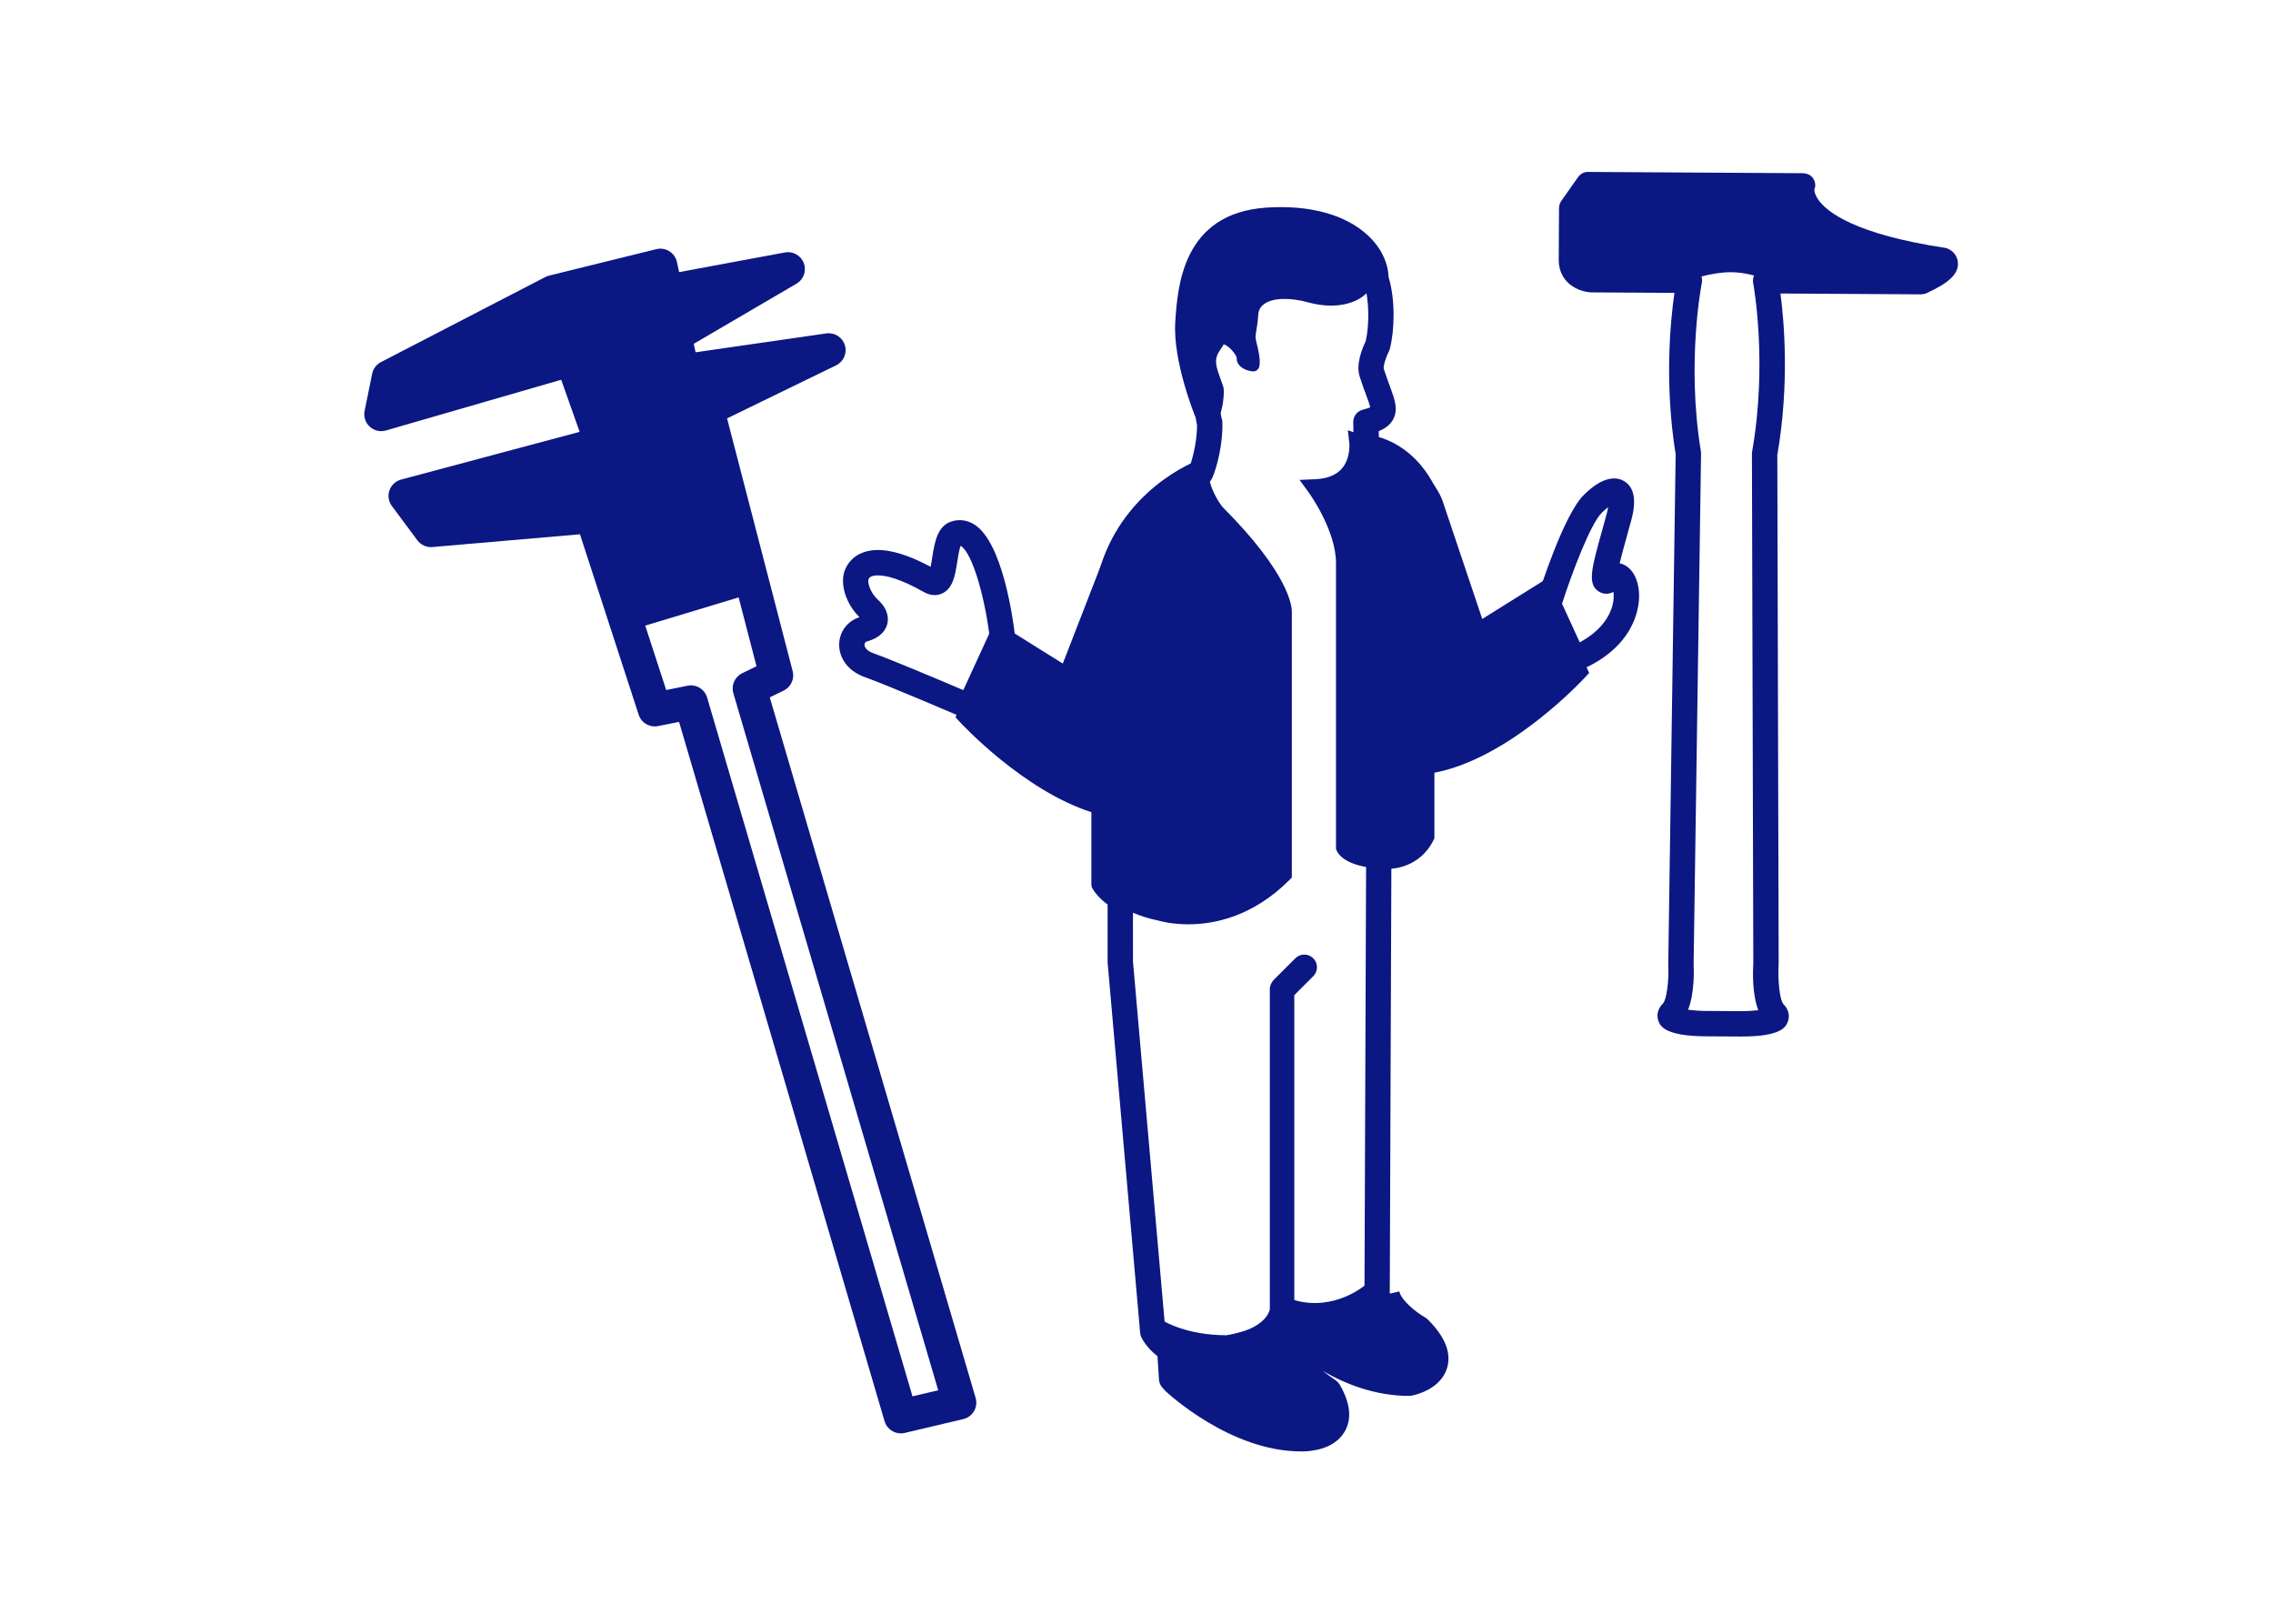 <?xml version="1.0" encoding="UTF-8" standalone="no"?>
<!-- Generator: Adobe Illustrator 23.0.6, SVG Export Plug-In . SVG Version: 6.00 Build 0)  -->

<svg
   xmlns:dc="http://purl.org/dc/elements/1.1/"
   xmlns:cc="http://creativecommons.org/ns#"
   xmlns:rdf="http://www.w3.org/1999/02/22-rdf-syntax-ns#"
   xmlns:svg="http://www.w3.org/2000/svg"
   xmlns="http://www.w3.org/2000/svg"
   xmlns:sodipodi="http://sodipodi.sourceforge.net/DTD/sodipodi-0.dtd"
   xmlns:inkscape="http://www.inkscape.org/namespaces/inkscape"
   version="1.1"
   x="0px"
   y="0px"
   viewBox="0 0 700 500"
   style="enable-background:new 0 0 700 500;"
   xml:space="preserve"
   id="svg199"
   sodipodi:docname="fabriquer.svg"
   inkscape:export-filename="/home/raphael/github/fab-manager/public/home/assets/fabriquer.svg.png"
   inkscape:export-xdpi="96"
   inkscape:export-ydpi="96"
   inkscape:version="0.92.4 5da689c313, 2019-01-14"><defs
   id="defs203" /><sodipodi:namedview
   pagecolor="#ffffff"
   bordercolor="#666666"
   borderopacity="1"
   objecttolerance="10"
   gridtolerance="10"
   guidetolerance="10"
   inkscape:pageopacity="0"
   inkscape:pageshadow="2"
   inkscape:window-width="1866"
   inkscape:window-height="1016"
   id="namedview201"
   showgrid="false"
   inkscape:zoom="0.60455017"
   inkscape:cx="-133.18776"
   inkscape:cy="106.50346"
   inkscape:window-x="54"
   inkscape:window-y="30"
   inkscape:window-maximized="1"
   inkscape:current-layer="Calque_2" />
<style
   type="text/css"
   id="style2">
	.st0{display:none;}
	.st1{display:inline;}
	.st2{fill:#0B1783;}
	.st3{display:inline;fill:#FFFFFF;}
	.st4{display:inline;fill:#0B1783;}
</style>
<g
   id="Calque_1"
   class="st0">
	<g
   id="g1190"
   class="st1">
		<g
   id="path1188">
			<path
   class="st2"
   d="M632.14,274.62c-1.45,0-3.33-0.24-5.81-0.84l-6.04-1.45c-7.3-1.74-8.61-3.84-8.93-5.86     c-0.23-1.41,0.24-3.35,2.24-4.58c0.44-0.5,1.42-3.32,1.84-5.68l22.29-89.76c0.83-11.77,3.91-21.79,5.89-27.22l-12.97-3.1     c-3.67-1.05-6.64-4.46-5.55-9.03l2.18-9.09c0.18-0.77,0.6-1.46,1.19-1.99l3.9-3.48c0.95-0.84,2.24-1.17,3.48-0.88l37.74,9.04     c1.18,0.28,2.17,1.11,2.65,2.23c0.43,0.99,0.42,2.11-0.01,3.09c0.01,0.52,0.58,6.17,19.68,13.8c0.29,0.11,0.56,0.26,0.81,0.44     c1.49,1.06,2.21,2.88,1.84,4.64c-0.69,3.26-4.25,4.42-8,5.19c-0.55,0.12-1.13,0.11-1.68-0.03l-23.1-5.53     c-0.69,5.74-2.49,16.07-7.07,26.95l-20.69,89.87c-0.75,2.54-1.16,5.51-0.9,6.35c1.12,1.78,0.66,3.73-0.17,4.89     C636.17,273.69,634.97,274.62,632.14,274.62z M630.43,271.55C630.43,271.56,630.43,271.56,630.43,271.55     C630.43,271.56,630.43,271.56,630.43,271.55z M620.93,264.5c0.39,0.11,0.79,0.22,1.17,0.31l6.04,1.45     c0.38,0.09,0.79,0.18,1.19,0.25c0.04-2.79,0.77-5.62,1.22-7.13l20.7-89.96c0.05-0.22,0.12-0.44,0.21-0.65     c6.33-14.84,7-29.06,7.01-29.2c0.05-1.15,0.62-2.23,1.54-2.93c0.92-0.7,2.11-0.94,3.23-0.68l15.04,3.6     c-4.91-3.29-7.99-6.69-9.21-10.17c-0.23-0.67-0.38-1.31-0.47-1.92l-32.58-7.8l-1.49,1.33l-1.84,7.66l17.08,4.08     c1.13,0.27,2.07,1.03,2.58,2.07c0.51,1.04,0.52,2.25,0.04,3.3c-0.06,0.13-5.89,13.11-6.97,29.2c-0.02,0.23-0.05,0.45-0.11,0.68     l-22.32,89.84C622.76,259.23,622.14,262.02,620.93,264.5z M676.07,126.38c-0.01,0.01-0.01,0.02-0.01,0.02     C676.06,126.4,676.07,126.39,676.07,126.38z M676.07,126.38C676.07,126.38,676.07,126.38,676.07,126.38     C676.07,126.38,676.07,126.38,676.07,126.38z"
   id="path4" />
		</g>
	</g>
	<g
   id="g1194"
   class="st1">
		<g
   id="polygon1192">
			<path
   class="st2"
   d="M603.56,239.98c-0.97,0-1.91-0.36-2.62-1.02c-0.78-0.72-1.24-1.73-1.25-2.79l-1.71-117.29l-1.54-0.23     c-1.82-0.28-3.2-1.81-3.28-3.65l-1.92-41.32l-18.5-2.84c-1.89-0.29-3.28-1.91-3.28-3.82s1.38-3.53,3.27-3.83l18.9-2.99     l-16.76-3.91c-1.83-0.43-3.09-2.11-2.99-3.99c0.11-1.88,1.55-3.41,3.42-3.63l16.23-1.9l-0.05-0.57     c-0.09-1.04,0.24-2.08,0.93-2.87c0.68-0.79,1.66-1.27,2.7-1.33l17.86-1.05c0.3-0.02,0.61,0,0.91,0.05l29.52,5.28     c1.15,0.21,2.15,0.92,2.71,1.95l2.95,5.39c0.65,1.19,0.63,2.63-0.05,3.8c-0.68,1.17-1.92,1.9-3.28,1.93l-28.5,0.54l-0.26,6.65     l28.7-1.14c1.35-0.05,2.51,0.54,3.27,1.57c0.76,1.03,0.96,2.38,0.53,3.59l-2.3,6.53c-0.45,1.27-1.51,2.21-2.83,2.5l-22.57,4.91     l-0.42,29.84c-0.03,1.96-1.52,3.6-3.47,3.8l-2.42,0.25l1.71,117.02c0.03,2.06-1.56,3.78-3.61,3.92l-9.74,0.67     C603.74,239.97,603.65,239.98,603.56,239.98z M600.75,111.46l1.64,0.25c1.87,0.29,3.26,1.88,3.29,3.77l1.69,116.48l2.01-0.14     l-1.71-116.9c-0.03-2.01,1.48-3.7,3.47-3.91l2.52-0.26l0.42-29.47c0.03-1.8,1.29-3.35,3.05-3.73l18.53-4.03l-22.56,0.89     c-1.12,0.03-2.13-0.37-2.89-1.13c-0.76-0.76-1.17-1.81-1.13-2.89l0.58-14.49c0.08-2.05,1.75-3.68,3.8-3.72l17.34-0.33     l-17.82-3.19l-13.43,0.79l0.03,0.35c0.14,1.61-0.72,3.08-2.08,3.78c1.56,0.42,2.7,1.78,2.84,3.4l0.51,5.92     c0.16,1.79-0.94,3.42-2.58,3.99c1.78,0.33,3.11,1.87,3.16,3.69c0.05,1.63-0.93,3.09-2.39,3.69L600.75,111.46z"
   id="path8" />
		</g>
	</g>
	<g
   id="path1196"
   class="st1">
		<path
   class="st2"
   d="M143.11,448.08l0.59,9.09c0,0,18.11,16.97,37.91,16.97c0,0,14.71,0.57,7.35-12.44    c0,0-14.84-10.17-14.84-14.84c0,0-1.11-7.78,4.66-5.52c0,0,15.55,15.84,35.63,15.84c0,0,14-2.68,2.26-14.42    c0,0-8.77-4.94-10.19-11.17"
   id="path12" />
		<path
   class="st2"
   d="M181.9,479.3c-0.23,0-0.4-0.01-0.49-0.01c0,0-0.01,0-0.01,0c-21.39,0-40.43-17.61-41.23-18.36    c-0.96-0.9-1.54-2.12-1.62-3.43l-0.59-9.08l10.3-0.68l0.45,6.94c4.48,3.73,18.44,14.29,32.9,14.29c1.77,0.07,3.84-0.44,4.29-0.93    l0,0c-0.03,0,0.06-0.84-0.91-2.82c-10.3-7.2-15.68-13.22-16.01-17.91c-0.23-1.9-0.47-7.06,3.18-9.95    c1.32-1.05,4.18-2.55,8.51-0.84c0.68,0.26,1.29,0.67,1.8,1.19c0.13,0.13,14.04,13.98,31.36,14.28c1-0.28,2.14-0.86,2.42-1.25l0,0    c-0.07,0-0.3-1.3-2.79-3.9c-2.52-1.54-10.35-6.83-12.01-14.12l10.06-2.3c0.62,2.69,4.96,6.26,7.71,7.82    c0.4,0.23,0.78,0.52,1.11,0.84c5.23,5.23,7.17,10.19,5.77,14.76c-2.01,6.53-9.82,8.21-10.71,8.38c-0.32,0.06-0.65,0.09-0.97,0.09    c-10.3,0-19.42-3.65-26.28-7.62c1.21,0.93,2.48,1.85,3.75,2.72c0.65,0.44,1.19,1.03,1.58,1.72c3.18,5.62,3.6,10.43,1.24,14.29    C191.38,478.9,184.02,479.3,181.9,479.3z"
   id="path14" />
	</g>
	<g
   id="path1198"
   class="st1">
		<path
   class="st2"
   d="M181.93,478.01c-0.22,0-0.37-0.01-0.47-0.01c-20.93,0-39.62-17.28-40.4-18.01c-0.72-0.67-1.15-1.59-1.22-2.57    l-0.47-7.21c-3.44-2.63-4.81-5.51-4.97-5.87c-0.18-0.39-0.29-0.81-0.32-1.25l-9.92-112.94c-0.01-0.11-0.02-0.22-0.02-0.34    l-0.01-17.59c-2.73-1.94-4.14-4.09-4.32-4.38c-0.39-0.62-0.6-1.34-0.6-2.07v-78.04c0-32.36,21.56-46.03,30.3-50.24    c0.97-2.81,2-7.83,1.94-11.83c-0.13-0.46-0.21-0.95-0.3-1.46c-0.04-0.25-0.08-0.5-0.12-0.7c-0.46-1.13-7.01-17.41-6.22-29.29    c0.72-10.75,2.22-33.12,27.79-34.87c13.2-0.9,24.25,2.13,31.1,8.53c3.88,3.63,6.1,8.12,6.29,12.71c2.11,7.02,1.81,16.22,0.4,21.84    c-0.07,0.28-0.18,0.56-0.31,0.82c-0.98,1.92-1.75,4.51-1.58,5.32c0.63,1.99,1.27,3.71,1.81,5.18c1.55,4.19,2.67,7.22,1.09,10.25    c-0.95,1.81-2.57,2.9-4.44,3.65l0.04,1.77c15.1,4.65,19.18,20.21,19.36,20.92c0.08,0.32,0.12,0.64,0.12,0.97l-0.59,77.6    c-0.06,3.73-1.02,34.29-15.01,40.59l-0.53,121.6c1,3.2,5.51,6.75,8.22,8.29c0.3,0.17,0.58,0.39,0.83,0.63    c4.86,4.86,6.7,9.39,5.45,13.47c-1.79,5.81-8.91,7.33-9.72,7.49c-0.24,0.05-0.48,0.07-0.73,0.07c-17.5,0-31.54-10.84-36.49-15.22    c0.01,0.15,0.02,0.29,0.04,0.42c0.02,0.13,0.04,0.27,0.04,0.4c0.68,1.98,6.77,7.47,13.16,11.85c0.49,0.33,0.89,0.77,1.18,1.29    c2.93,5.18,3.36,9.55,1.27,12.98C190.63,477.64,183.9,478.01,181.93,478.01z M147.47,455.31c4.09,3.46,18.8,14.95,34.15,14.95    c1.9,0.07,4.76-0.5,5.38-1.53c0.33-0.54,0.23-2-0.99-4.39c-7.34-5.11-15.7-12.1-15.75-17.45c-0.29-2.26,0.08-5.56,1.75-7.58    c0.9-1.09,3.5-3.42,8.18-1.58c0.51,0.2,0.96,0.5,1.35,0.89l0,0c0.14,0.15,14.49,14.46,32.45,14.68c1.34-0.35,3.21-1.25,3.47-2.09    c0.18-0.6-0.3-2.4-3.18-5.37c-2.22-1.33-9.98-6.43-11.57-13.39c-0.07-0.29-0.1-0.58-0.1-0.88l0.54-124.95    c0.01-1.9,1.39-3.51,3.27-3.81c8.44-1.33,11.55-23.48,11.73-34.01l0.58-77.01c-0.71-2.34-4.66-13.35-16.25-15.53    c-1.8-0.34-3.12-1.89-3.15-3.72l-0.16-7.63c-0.04-1.8,1.17-3.39,2.91-3.83c1.22-0.31,1.91-0.57,2.28-0.74    c-0.19-0.89-0.8-2.53-1.3-3.9c-0.58-1.57-1.26-3.4-1.94-5.56c-1.2-3.76,0.89-8.74,1.86-10.73c1.09-4.7,1.19-12.45-0.52-17.73    c-0.12-0.39-0.19-0.79-0.19-1.2c0-2.64-1.36-5.37-3.84-7.68c-5.19-4.84-14.41-7.2-25.29-6.46c-17.38,1.18-19.66,13.76-20.59,27.66    c-0.65,9.82,5.1,24.44,5.63,25.77c0.33,0.73,0.47,1.51,0.62,2.4c0.03,0.2,0.06,0.4,0.1,0.56c0.17,0.42,0.27,0.86,0.29,1.32    c0.26,6.31-1.66,14.06-3.14,17.23c-0.4,0.85-1.1,1.53-1.96,1.91c-6.36,2.78-27.13,14.15-27.13,43.81v76.7    c0.56,0.62,1.52,1.5,2.84,2.19c1.28,0.67,2.08,1.99,2.08,3.43l0.01,19.58l9.83,111.94c0.44,0.67,1.48,2.02,3.41,3.19    c1.08,0.66,1.77,1.8,1.85,3.06L147.47,455.31z M177.97,446.57L177.97,446.57z M151.24,163.93c0,0,0,0.01,0.01,0.01    C151.24,163.93,151.24,163.93,151.24,163.93z M151.24,163.92C151.24,163.92,151.24,163.92,151.24,163.92    S151.24,163.92,151.24,163.92z M151.01,163.4L151.01,163.4L151.01,163.4z M158.35,162.53    C158.35,162.53,158.35,162.53,158.35,162.53C158.35,162.53,158.35,162.53,158.35,162.53z M158.34,162.52    C158.34,162.52,158.34,162.53,158.34,162.52C158.34,162.53,158.34,162.52,158.34,162.52z"
   id="path17" />
	</g>
	<g
   id="path1200"
   class="st1">
		<path
   class="st2"
   d="M160.6,451.56c-14.85,0-23.15-5.36-23.5-5.58l4.26-6.47c0.05,0.03,6.81,4.26,19.04,4.31    c1.26-0.15,11.35-1.59,13.3-7.81V338.2c0-0.01,0-0.01,0-0.02c0-0.01,0-0.02,0-0.03v0c0-0.01,0-0.01,0-0.01c0,0,0,0,0,0v0    c0-0.01,0-0.02,0-0.02c0-0.01,0-0.01,0-0.02c0-0.01,0-0.01,0-0.02h0c0-0.01,0-0.02,0-0.02l0,0c0-0.02,0-0.03,0-0.05c0,0,0,0,0,0    c0,0,0,0,0,0c0,0,0-0.01,0-0.01v0c0-0.01,0-0.02,0-0.02l0,0c0-0.01,0-0.01,0-0.01l0,0c0,0,0,0,0-0.01l0,0c0-0.01,0-0.01,0-0.01    l0,0c0,0,0,0,0-0.01c0,0,0,0,0,0c0,0,0,0,0,0v0l0,0v0c0,0,0,0,0,0c0,0,0,0,0-0.01c0,0,0,0,0,0v0c0,0,0,0,0,0v0c0,0,0,0,0-0.01    c0,0,0,0,0,0c0,0,0,0,0,0c0,0,0,0,0,0l0,0c0,0,0-0.01,0-0.01c0,0,0,0,0,0c0,0,0,0,0-0.01c0,0,0,0,0,0v0c0,0,0,0,0-0.01    c0,0,0,0,0,0v0c0,0,0-0.01,0-0.01l0,0c0,0,0,0,0-0.01c0,0,0,0,0,0c0,0,0,0,0,0v0l0,0c0,0,0-0.01,0-0.01c0,0,0,0,0,0    c0,0,0-0.01,0-0.01v0c0,0,0,0,0-0.01c0,0,0-0.01,0-0.01l0,0c0-0.01,0-0.01,0-0.01c0,0,0-0.01,0-0.01v0v0c0,0,0,0,0,0    c0,0,0-0.01,0-0.01s0,0,0,0c0,0,0,0,0,0c0,0,0,0,0,0v0v0v0c0,0,0-0.01,0-0.01c0,0,0,0,0,0l0,0c0,0,0,0,0,0c0,0,0,0,0-0.01l0,0    c0,0,0,0,0,0v0c0,0,0,0,0,0c0,0,0-0.01,0-0.01s0,0,0,0c0,0,0,0,0-0.01l0,0c0,0,0,0,0-0.01l0,0c0,0,0,0,0-0.01c0,0,0,0,0,0v0    c0,0,0,0,0,0c0,0,0,0,0-0.01l0,0c0,0,0,0,0,0c0,0,0,0,0-0.01c0,0,0,0,0,0v0l0,0c0,0,0,0,0,0c0,0,0-0.01,0-0.01c0,0,0,0,0,0    s0,0,0-0.01l0,0c0-0.01,0-0.01,0-0.01l0,0c0,0,0,0,0-0.01l0,0c0,0,0,0,0-0.01l0,0c0,0,0-0.01,0-0.01c0,0,0,0,0,0v0c0,0,0,0,0,0    c0,0,0,0,0-0.01l0,0c0,0,0,0,0-0.01c0,0,0,0,0,0v0c0,0,0,0,0,0c0,0,0,0,0-0.01l0,0c0,0,0-0.01,0-0.01l0,0c0,0,0,0,0-0.01v0    c0,0,0,0,0,0c0,0,0,0,0-0.01c0,0,0,0,0,0c0,0,0,0,0,0v0c0,0,0,0,0,0l0,0c0,0,0,0,0,0c0,0,0.01,0,0-0.01c0,0,0,0,0-0.01    c0,0,0.01,0,0-0.01c0,0,0,0,0,0c0,0,0,0,0-0.01c0,0,0,0,0,0c0,0,0,0,0,0v0v0c0,0,0,0,0,0c0,0,0,0,0-0.01c0,0,0,0,0,0v0    c0,0,0,0,0-0.01l0,0c0,0,0,0,0-0.01l0,0c0-0.01,0-0.01,0-0.01v0c0-0.01,0,0,0-0.01l0,0c0,0,0,0,0-0.01c0,0,0,0,0,0c0,0,0,0,0,0v0    v0c0,0,0,0,0,0c0,0,0,0,0,0c0,0,0,0,0-0.01c0,0,0,0,0,0l0,0v0c0,0,0-0.01,0-0.01c0,0,0,0,0,0c0,0,0,0,0,0c0,0,0,0,0,0c0,0,0,0,0,0    v0c0,0,0,0,0,0s0,0,0-0.01h0c0,0,0,0,0-0.01c0,0,0,0,0,0v0c0,0,0,0,0,0v0c0,0,0,0,0,0c0,0,0,0,0-0.01l0,0v0c0,0,0-0.01,0-0.01    c0-0.01,0,0,0-0.01l0,0c0,0,0,0,0,0s0,0,0-0.01l0,0c0,0,0,0,0-0.01l0,0c0,0,0,0,0-0.01c0,0,0,0,0,0c0,0,0,0,0,0v0v0c0,0,0,0,0,0    c0,0,0,0,0,0c0,0,0,0,0-0.01l0,0c0,0,0,0,0-0.01l0,0c0,0,0-0.01,0-0.01s0,0.02,0-0.01l0,0c0,0,0,0,0-0.01l0,0c0,0,0,0,0-0.01l0,0    c0,0,0-0.01,0-0.01c0,0,0,0,0,0c0.16-0.69,0.52-1.34,1.03-1.85l6.93-6.93c1.51-1.51,3.96-1.51,5.47,0c1.51,1.51,1.51,3.96,0,5.47    l-5.8,5.8v93.14c12.28,3.59,21.7-4.59,21.8-4.68l5.14,5.79c-0.53,0.48-12.37,10.75-28.22,6.58c-4.83,9.57-18.58,10.87-19.22,10.92    C160.82,451.56,160.71,451.56,160.6,451.56z"
   id="path20" />
	</g>
	<g
   id="path1202"
   class="st1">
		<path
   class="st2"
   d="M153.41,162.07c0,0-6.7-16.31-5.95-27.6c0.75-11.29,2.12-29.76,24.19-31.26c22.07-1.5,33.52,9.32,33.06,16.23    c-0.46,6.91-9.12,10.25-18.72,7.64c-9.6-2.63-16.74-0.65-17.11,4.86c-0.37,5.5-1.25,6.01-0.58,8.61c0.68,2.6,1.76,7.63,0.35,7.53    c-1.41-0.09-3.9-0.97-3.78-2.8c0.12-1.83-4.9-7.27-6.34-4.81c-1.44,2.45-3.67,4.01-1.9,9.37c1.77,5.36,1.85,4.09,1.64,7.34    C158.05,160.4,156.44,167.66,153.41,162.07z"
   id="path23" />
		<path
   class="st2"
   d="M155.48,165.42c-1.73,0-2.83-2.03-3.21-2.73l-0.06-0.12c-0.28-0.68-6.81-16.72-6.05-28.18    c0.72-10.79,2.06-30.87,25.39-32.46c18.25-1.24,27.25,5.64,30.27,8.65c2.84,2.84,4.36,6.1,4.17,8.95    c-0.19,2.86-1.59,5.3-4.05,7.05c-3.93,2.8-10.03,3.46-16.3,1.75c-5.89-1.61-10.99-1.45-13.64,0.43c-1.13,0.8-1.75,1.9-1.84,3.26    c-0.16,2.35-0.41,3.83-0.59,4.92c-0.24,1.44-0.35,2.03-0.02,3.28c1.8,6.93,0.89,8.03,0.5,8.51c-0.37,0.44-0.93,0.67-1.49,0.64    c-1.34-0.09-3.15-0.69-4.16-1.84c-0.59-0.68-0.87-1.48-0.82-2.34c-0.03-0.43-1.03-2.06-2.5-3.26c-0.87-0.71-1.36-0.83-1.51-0.81    c-0.21,0.44-0.5,0.87-0.79,1.3c-1.22,1.78-2.19,3.19-0.93,7c0.49,1.49,0.85,2.47,1.11,3.16c0.73,1.98,0.76,2.16,0.59,4.66    c-0.05,0.77-0.6,7.47-3.59,8.12C155.81,165.4,155.64,165.42,155.48,165.42z M154.58,161.52c0.64,1.16,1.01,1.32,1.02,1.33    c0.35-0.33,1.21-3.08,1.39-5.78c0.14-2.05,0.14-2.05-0.43-3.59c-0.27-0.72-0.64-1.72-1.14-3.25c-1.66-5.02-0.11-7.28,1.26-9.27    c0.26-0.38,0.52-0.75,0.75-1.16c0.65-1.1,1.83-1.52,3.16-1.11c2.48,0.77,5.72,4.62,5.59,6.66c-0.01,0.12,0.01,0.27,0.18,0.47    c0.35,0.4,1.04,0.7,1.71,0.86c0.02-0.89-0.22-2.81-1-5.82c-0.46-1.78-0.29-2.81-0.03-4.36c0.18-1.08,0.41-2.43,0.56-4.66    c0.14-2.14,1.15-3.93,2.92-5.19c3.32-2.36,9.09-2.66,15.82-0.82c5.45,1.48,10.86,0.96,14.12-1.36c1.81-1.29,2.83-3.06,2.97-5.12    c0.14-2.11-1.11-4.64-3.42-6.95c-5.77-5.76-16.34-8.72-28.27-7.9c-21.08,1.43-22.27,19.35-22.99,30.06    C148.04,145.07,154.13,160.41,154.58,161.52z"
   id="path25" />
	</g>
	<path
   class="st3"
   d="M266.31,262.21c23.38-7.7,31.33,11.36,24.89,11.36c-12.93,0,7.64,6.17,14.25,12.78   c4.13,4.13,4.15,8.65-3.82,8.04c-7.97-0.61-41.37-9.01-41.37-9.01L266.31,262.21z"
   id="path28" />
	<path
   class="st4"
   d="M302.98,298.31c-0.52,0-1.06-0.02-1.64-0.06c-8.2-0.63-40.64-8.77-42.02-9.11c-1-0.25-1.86-0.89-2.39-1.78   c-0.53-0.89-0.68-1.95-0.42-2.95l6.04-23.17c0.33-1.27,1.29-2.29,2.54-2.7c17.35-5.71,26.26,2.19,28.58,4.75   c3.21,3.54,4.35,7.65,2.99,10.72c-0.26,0.59-0.6,1.11-1.01,1.56c4.46,2.34,9.48,4.99,12.54,8.05c3.53,3.52,4.72,7.34,3.29,10.46   C310.57,296.06,308.34,298.31,302.98,298.31z M265,282.56c11.01,2.71,31.39,7.54,36.93,7.96c0.88,0.07,1.52,0.05,1.98,0.01   c-0.25-0.39-0.63-0.88-1.19-1.44c-2.26-2.26-7-4.75-10.81-6.75c-6.18-3.24-9.58-5.02-8.63-8.88c0.68-2.76,3.31-3.5,5.63-3.69   c-0.48-0.8-1.3-1.79-2.6-2.75c-2.41-1.76-7.68-4.19-16.8-1.73L265,282.56z"
   id="path30" />
	<g
   id="path1206"
   class="st1">
		<path
   class="st2"
   d="M265.22,261.76l-28.21-15.55l-11.78-54.74c0,0-10.68-15.3-24.68-20.31c0,0,1.43,13.09-12.85,13.72    c0,0,8.8,12.03,8.8,23.06c0,11.02,0,103.12,0,103.12s24.81-1.94,24.81-29.22v-3.53c20.71,5.2,37.86,6.62,37.86,6.62L265.22,261.76    z"
   id="path32" />
		<path
   class="st2"
   d="M196.5,313.65c-0.65,0-1.27-0.24-1.75-0.69c-0.53-0.49-0.83-1.18-0.83-1.9V207.94    c0-10.04-8.22-21.42-8.3-21.54c-0.56-0.77-0.65-1.78-0.24-2.64c0.41-0.86,1.26-1.42,2.21-1.46c3.65-0.16,6.38-1.26,8.11-3.25    c2.69-3.11,2.29-7.58,2.28-7.62c-0.09-0.88,0.28-1.75,0.98-2.3c0.7-0.55,1.62-0.7,2.46-0.4c14.61,5.23,25.47,20.61,25.93,21.26    c0.2,0.28,0.34,0.6,0.41,0.94l11.53,53.59l27.18,14.98c1.03,0.57,1.55,1.77,1.25,2.91l-6.05,23.17c-0.32,1.21-1.46,2.02-2.71,1.92    c-0.16-0.02-15.83-1.34-35.07-5.91v0.24c0,29.34-26.92,31.77-27.19,31.8C196.64,313.65,196.57,313.65,196.5,313.65z     M192.08,186.87c2.76,4.59,7,12.97,7,21.07v100.08c6.03-1.39,19.65-6.69,19.65-26.18v-3.53c0-0.8,0.37-1.55,0.99-2.03    c0.63-0.49,1.44-0.66,2.22-0.47c16.05,4.03,30.09,5.78,35.29,6.34l4.98-19.09l-26.45-14.58c-0.66-0.36-1.12-0.99-1.28-1.72    l-11.66-54.21c-1.61-2.17-9.61-12.5-19.89-17.57c-0.36,2.23-1.24,5.01-3.29,7.4C197.75,184.6,195.21,186.1,192.08,186.87z"
   id="path34" />
	</g>
	<g
   id="path1208"
   class="st1">
		<path
   class="st2"
   d="M177.85,280.27v-57.34c0,0,0.57-9.33-20.64-30.54c0,0-4.81-5.94-4.81-12.44c0,0-30.54,9.61-30.54,47.79    s0,78.04,0,78.04s4.81,7.64,14.7,5.38l13-2.68c25.31,7.76,48.95,9.69,48.95,9.69l6.04-23.17L177.85,280.27z"
   id="path37" />
		<path
   class="st2"
   d="M200.47,320.92l-2.16-0.18c-0.24-0.02-23.82-2.02-48.87-9.61l-12.36,2.55c-11.48,2.62-17.17-6.16-17.41-6.53    l-0.4-0.63v-78.78c0-20.64,8.75-33.19,16.08-40.09c7.97-7.49,15.93-10.05,16.26-10.16l3.36-1.06v3.52    c0,5.05,3.62,10.01,4.16,10.73c21.3,21.33,21.34,31.34,21.28,32.41l0.01,55.66l27.14,14.96L200.47,320.92z M149.69,305.81    l0.63,0.19c20.4,6.26,39.9,8.7,46.26,9.38l4.98-19.09l-26.3-14.49v-58.86c0-0.16-0.26-9.09-19.88-28.72l-0.18-0.2    c-0.18-0.22-3.76-4.7-4.98-10.41c-7.37,3.43-25.78,14.93-25.78,44.13v77.19c1.18,1.45,4.97,5.2,11.55,3.71L149.69,305.81z"
   id="path39" />
	</g>
	<path
   class="st3"
   d="M198.52,318.17c0,0,33.41,8.4,41.37,9.01s7.94-3.91,3.82-8.04c-6.62-6.61-27.18-12.78-14.25-12.78   c6.44,0-1.51-19.06-24.89-11.36L198.52,318.17z"
   id="path42" />
	<path
   class="st4"
   d="M241.23,331.1c-0.52,0-1.06-0.02-1.63-0.06c-8.2-0.62-40.64-8.77-42.02-9.11c-1-0.25-1.86-0.89-2.39-1.78   c-0.53-0.89-0.68-1.95-0.41-2.95l6.04-23.17c0.33-1.27,1.29-2.29,2.54-2.7c17.35-5.72,26.26,2.18,28.58,4.74   c3.21,3.54,4.35,7.65,2.99,10.72c-0.26,0.59-0.6,1.11-1.01,1.56c4.46,2.34,9.48,4.99,12.54,8.05c3.53,3.53,4.72,7.34,3.29,10.46   C248.82,328.85,246.6,331.1,241.23,331.1z M203.25,315.36c11.01,2.71,31.39,7.54,36.93,7.96c0.88,0.07,1.53,0.05,1.98,0   c-0.25-0.39-0.63-0.88-1.2-1.44c-2.26-2.26-7-4.75-10.81-6.74c-6.18-3.24-9.58-5.02-8.63-8.88c0.68-2.76,3.31-3.5,5.63-3.69   c-0.48-0.8-1.3-1.8-2.6-2.75c-2.41-1.76-7.68-4.19-16.8-1.73L203.25,315.36z M227.11,310.37L227.11,310.37L227.11,310.37z"
   id="path44" />
	<g
   id="path1212"
   class="st1">
		<path
   class="st2"
   d="M538,448.08l-0.59,9.09c0,0-18.11,16.97-37.91,16.97c0,0-14.71,0.57-7.35-12.44c0,0,14.84-10.17,14.84-14.84    c0,0,1.11-7.78-4.66-5.52c0,0-15.55,15.84-35.63,15.84c0,0-14-2.68-2.26-14.42c0,0,8.77-4.94,10.19-11.17"
   id="path46" />
		<path
   class="st2"
   d="M499.08,479.31c-1.94,0-9.34-0.39-12.67-5.86c-2.35-3.86-1.93-8.67,1.24-14.29c0.39-0.68,0.93-1.27,1.58-1.72    c1.27-0.87,2.53-1.79,3.75-2.72c-6.86,3.96-15.98,7.61-26.28,7.61c-0.33,0-0.65-0.03-0.97-0.09c-0.88-0.17-8.7-1.84-10.71-8.38    c-1.4-4.57,0.54-9.53,5.76-14.76c0.33-0.33,0.71-0.62,1.12-0.85c2.73-1.56,7.08-5.13,7.69-7.82l10.07,2.3    c-1.67,7.29-9.5,12.58-12.02,14.12c-2.66,2.78-2.73,4.08-2.73,4.09c0.23,0.25,1.49,0.81,2.37,1.06    c17.44-0.3,31.23-14.14,31.37-14.28c0.51-0.52,1.12-0.92,1.8-1.19c4.33-1.7,7.19-0.2,8.51,0.84c3.65,2.89,3.41,8.05,3.18,9.95    c-0.34,4.69-5.72,10.71-16.01,17.91c-1.02,2.09-0.86,2.92-0.86,2.92c0.38,0.39,2.46,0.86,4.07,0.83    c14.59,0,28.58-10.56,33.06-14.29l0.45-6.94l10.3,0.68l-0.59,9.09c-0.09,1.31-0.67,2.53-1.62,3.43    c-0.8,0.75-19.85,18.36-41.44,18.36C499.43,479.3,499.29,479.31,499.08,479.31z"
   id="path48" />
	</g>
	<g
   id="path1214"
   class="st1">
		<path
   class="st2"
   d="M499.08,478.01c-1.84,0-8.6-0.36-11.58-5.25c-2.09-3.43-1.67-7.8,1.27-12.98c0.29-0.51,0.69-0.96,1.18-1.29    c6.39-4.38,12.48-9.87,13.16-11.85c0.01-0.13,0.02-0.25,0.04-0.37c0.02-0.14,0.03-0.29,0.04-0.45    c-4.95,4.38-18.99,15.22-36.49,15.22c-0.24,0-0.49-0.02-0.73-0.07c-0.81-0.16-7.94-1.68-9.72-7.49c-1.25-4.07,0.58-8.6,5.44-13.47    c0.25-0.25,0.53-0.46,0.84-0.64c2.71-1.54,7.22-5.09,8.22-8.29l-0.53-121.6c-13.99-6.3-14.95-36.85-15.01-40.55l-0.59-77.64    c0-0.33,0.04-0.65,0.12-0.97c0.18-0.7,4.26-16.27,19.36-20.91l0.04-1.77c-1.86-0.75-3.49-1.84-4.44-3.65    c-1.58-3.02-0.46-6.05,1.09-10.25c0.54-1.47,1.18-3.18,1.82-5.21c0.16-0.77-0.63-3.41-1.59-5.29c-0.13-0.26-0.24-0.54-0.31-0.82    c-1.42-5.62-1.72-14.82,0.39-21.84c0.19-4.59,2.4-9.08,6.29-12.71c6.85-6.4,17.89-9.42,31.1-8.53    c25.57,1.74,27.07,24.11,27.79,34.86c0.79,11.87-5.75,28.13-6.22,29.29c-0.05,0.2-0.08,0.45-0.12,0.7c-0.09,0.52-0.17,1-0.3,1.46    c-0.05,4.01,0.98,9.03,1.94,11.84c8.74,4.2,30.31,17.87,30.31,50.24v78.04c0,0.73-0.21,1.45-0.6,2.07    c-0.18,0.29-1.59,2.43-4.32,4.38l-0.01,17.59c0.01,0.5,0.01,12.32-9.32,17.57l-0.59,95.39c0,0.54-0.12,1.07-0.34,1.56    c-0.16,0.36-1.52,3.24-4.97,5.87l-0.47,7.21c-0.07,0.98-0.5,1.9-1.22,2.57c-0.78,0.74-19.47,18.02-40.56,18.02    C499.42,478.01,499.28,478.01,499.08,478.01z M495.11,464.35c-1.23,2.39-1.32,3.85-0.99,4.39c0.63,1.03,3.5,1.57,5.23,1.52    c15.53,0,30.22-11.48,34.3-14.95l0.49-7.49c0.08-1.26,0.77-2.4,1.85-3.06c1.8-1.1,2.84-2.35,3.33-3.07l0.6-96.81    c0.01-1.61,1.02-3.05,2.53-3.61c6.7-2.47,6.78-11.08,6.78-11.45l0.01-19.77c0-1.44,0.8-2.76,2.08-3.43    c1.32-0.69,2.27-1.57,2.84-2.2v-76.7c0-29.67-20.77-41.04-27.13-43.81c-0.86-0.38-1.56-1.06-1.96-1.91    c-1.48-3.17-3.39-10.92-3.14-17.23c0.02-0.45,0.12-0.9,0.29-1.31c0.04-0.17,0.07-0.37,0.1-0.57c0.15-0.89,0.29-1.67,0.62-2.4    c0.53-1.32,6.29-15.95,5.64-25.78c-0.93-13.9-3.21-26.47-20.59-27.65c-10.9-0.73-20.11,1.61-25.29,6.46    c-2.48,2.31-3.84,5.04-3.84,7.68c0,0.41-0.06,0.81-0.19,1.2c-1.71,5.28-1.61,13.03-0.52,17.73c0.97,1.99,3.06,6.97,1.86,10.73    c-0.69,2.16-1.36,3.99-1.94,5.56c-0.51,1.37-1.11,3.01-1.31,3.9c0.37,0.17,1.06,0.43,2.28,0.74c1.74,0.45,2.95,2.03,2.91,3.83    l-0.16,7.63c-0.04,1.83-1.36,3.39-3.16,3.72c-11.55,2.17-15.54,13.24-16.25,15.54l0.58,77.04c0.19,10.49,3.3,32.64,11.73,33.97    c1.88,0.29,3.26,1.91,3.27,3.81l0.54,124.95c0,0.3-0.03,0.59-0.1,0.88c-1.59,6.96-9.35,12.05-11.57,13.39    c-2.88,2.98-3.37,4.77-3.18,5.37c0.26,0.85,2.13,1.75,3.45,2.09c18.05-0.21,32.31-14.53,32.46-14.67    c0.38-0.39,0.84-0.69,1.35-0.89c5.14-2.01,7.79,1,8.48,1.97c1.21,1.7,1.85,4.95,1.45,7.38    C510.62,452.4,502.37,459.29,495.11,464.35z M503.14,446.57L503.14,446.57L503.14,446.57z M529.87,163.92c0,0,0,0.01-0.01,0.01    C529.87,163.93,529.87,163.92,529.87,163.92z M522.75,162.54C522.75,162.54,522.75,162.54,522.75,162.54    C522.75,162.54,522.75,162.54,522.75,162.54z M522.77,162.53C522.76,162.53,522.76,162.53,522.77,162.53    C522.76,162.53,522.76,162.53,522.77,162.53z"
   id="path51" />
	</g>
	<g
   id="path1216"
   class="st1">
		<path
   class="st2"
   d="M520.51,451.56c-0.11,0-0.22-0.01-0.33-0.02c-0.64-0.06-14.4-1.36-19.22-10.92    c-15.85,4.17-27.68-6.11-28.22-6.58l5.13-5.8c0.41,0.36,9.67,8.25,21.81,4.7V339.8l-5.8-5.8c-1.51-1.51-1.51-3.96,0-5.47    c1.51-1.51,3.96-1.51,5.47,0l6.93,6.94c0,0,0,0,0,0l0,0c0,0,0,0,0.01,0.01l0,0l0,0h0c0,0,0,0,0,0.01l0,0c0,0,0,0,0.01,0.01l0,0    l0,0c0,0,0,0,0,0c0,0,0,0,0,0l0,0c0,0,0,0,0.01,0.01l0,0l0,0l0,0c0,0,0,0,0,0l0,0c0,0,0,0,0.01,0.01l0,0c0,0,0,0,0,0s0,0,0,0    c0,0,0,0,0,0c0,0,0-0.01,0,0.01c0,0,0,0,0,0c0,0,0,0,0,0c0,0,0,0,0,0c0,0,0,0,0,0v0c0.01,0,0,0,0.01,0c0,0,0,0,0,0.01    c0,0-0.01,0,0.01,0v0l0,0c0,0,0,0,0,0c0,0,0,0,0,0l0,0c0,0,0,0,0,0c0,0,0,0,0,0l0,0c0,0,0,0,0,0c0,0,0,0,0,0.01c0,0,0,0,0,0    c0,0,0,0,0,0c0,0.01-0.01,0.01,0.01,0.01v0c0,0,0,0,0,0s0,0,0,0c0,0,0,0,0,0l0,0c0,0,0,0,0,0c0,0,0,0,0,0l0,0c0,0,0,0,0,0    c0,0,0,0,0,0c0,0,0.01-0.01,0,0.01h0c0,0,0,0.01,0,0.01c0,0,0,0,0,0c0,0,0,0,0,0l0,0l0,0c0,0,0,0,0.01,0.01l0,0c0,0,0,0,0,0.01    l0,0c0,0,0,0,0.01,0v0l0,0c0,0,0,0,0,0c0,0,0,0,0,0l0,0c0.01,0.01,0,0,0.01,0.01c0,0,0,0,0,0.01l0,0c0,0,0,0,0.01,0l0,0    c0,0,0,0.01,0,0.01l0,0c0.01,0.01,0.01,0.01,0.01,0.02l0,0l0,0l0,0c0,0.01,0.01,0.01,0.01,0.01l0,0c0,0,0,0,0,0.01l0,0    c0.01,0,0,0.01,0.01,0.01l0,0l0,0c0.42,0.5,0.71,1.09,0.84,1.73l0,0c0,0.02,0.01,0.03,0.01,0.05l0,0c0,0.01,0,0.02,0.01,0.04l0,0    c0,0,0,0,0,0.01l0,0c0,0,0,0.01,0,0.01v0c0,0,0,0,0,0.01l0,0c0,0,0,0,0,0.01l0,0c0,0,0,0.01,0,0.01l0,0c0,0,0,0.01,0,0.01l0,0    c0,0.02,0.01,0.03,0.01,0.05c0,0,0,0,0,0s0,0,0,0.01l0,0c0.01,0.01,0,0.01,0,0.01c0,0,0,0.01,0,0.01c0,0.01,0,0.01,0,0.02l0,0    c0.01,0.06,0.02,0.12,0.02,0.18c0,0,0,0,0,0c0,0,0,0,0,0c0,0,0,0.01,0,0.01v0v0c0,0,0,0,0,0c0,0,0,0,0,0.01l0,0    c0.01,0.01,0,0.01,0,0.02c0,0,0,0,0,0v0v0v0v0c0,0,0,0,0,0c0,0,0,0,0,0.01l0,0c0,0,0,0,0,0.01v0c0,0,0,0,0,0.01l0,0    c0,0.01,0,0.01,0,0.02c0,0,0,0,0,0v0v0v0c0,0,0,0,0,0.01c0,0,0,0,0,0l0,0c0,0,0,0.01,0,0.01v0v0c0,0,0,0,0,0c0,0,0,0,0,0.01v0v0v0    c0,0,0,0,0,0.01l0,0c0,0,0,0,0,0.01v0c0,0,0,0,0,0c0,0,0,0,0,0.01c0,0,0,0,0,0c0,0,0,0,0,0v0c0,0,0,0,0,0.01l0,0c0,0,0,0,0,0.01v0    v0c0,0,0,0,0,0c0,0,0,0,0,0.01c0,0,0,0,0,0v0v0v0v0c0,0,0,0,0,0c0,0,0,0,0,0.01l0,0c0,0,0,0.01,0,0.01v0c0,0.01,0,0.02,0,0.02l0,0    c0,0,0,0.01,0,0.01s0,0,0,0c0,0.01,0,0.02,0,0.03c0,0,0,0,0,0c0,0,0,0,0,0.01c0,0,0,0,0,0v0l0,0c0,0,0,0.01,0,0.01    c0,0.01,0,0.01,0,0.02c0,0.01,0,0.01,0,0.02c0,0.01,0,0.02,0,0.02c0,0.01,0,0.02,0,0.02c0,0.01,0,0.01,0,0.02v97.82    c1.95,6.21,12.01,7.65,13.3,7.81c12.23-0.05,18.99-4.28,19.06-4.32l4.23,6.48C543.66,446.21,535.35,451.56,520.51,451.56z"
   id="path54" />
	</g>
	<g
   id="path1218"
   class="st1">
		<path
   class="st2"
   d="M527.7,162.07c0,0,6.7-16.31,5.95-27.6c-0.75-11.29-2.12-29.76-24.19-31.26    c-22.07-1.5-33.52,9.32-33.06,16.23c0.46,6.91,9.12,10.25,18.72,7.64c9.6-2.63,16.74-0.65,17.11,4.86    c0.37,5.5,1.25,6.01,0.58,8.61c-0.68,2.6-1.76,7.63-0.35,7.53c1.41-0.09,3.9-0.97,3.78-2.8c-0.12-1.83,4.9-7.27,6.34-4.81    c1.44,2.45,3.67,4.01,1.9,9.37c-1.77,5.36-1.85,4.09-1.64,7.34C523.06,160.4,524.67,167.66,527.7,162.07z"
   id="path57" />
		<path
   class="st2"
   d="M525.63,165.42c-0.16,0-0.33-0.02-0.49-0.05c-2.99-0.65-3.53-7.36-3.59-8.12c-0.17-2.51-0.15-2.68,0.59-4.67    c0.26-0.7,0.62-1.67,1.11-3.16c1.26-3.81,0.29-5.22-0.93-7c-0.29-0.42-0.58-0.85-0.85-1.31c-0.08-0.02-0.55,0.09-1.45,0.82    c-1.47,1.19-2.47,2.83-2.5,3.28c0.06,0.83-0.22,1.64-0.82,2.31c-1.01,1.15-2.82,1.75-4.16,1.84c-0.58,0.04-1.11-0.2-1.48-0.64    c-0.39-0.47-1.31-1.57,0.5-8.51c0.33-1.25,0.22-1.84-0.02-3.28c-0.18-1.08-0.43-2.56-0.59-4.92c-0.09-1.36-0.71-2.46-1.84-3.26    c-2.65-1.88-7.75-2.05-13.64-0.43c-6.27,1.71-12.37,1.06-16.3-1.75c-2.46-1.75-3.86-4.19-4.05-7.05    c-0.19-2.85,1.33-6.11,4.17-8.95c3.02-3.01,12.01-9.89,30.27-8.65c23.33,1.59,24.67,21.67,25.39,32.46    c0.76,11.46-5.77,27.5-6.04,28.18l-0.06,0.12C528.45,163.39,527.36,165.42,525.63,165.42z M521.51,138.54    c0.92,0,1.7,0.44,2.18,1.26c0.23,0.4,0.5,0.78,0.75,1.16c1.37,1.99,2.92,4.24,1.26,9.27c-0.5,1.53-0.87,2.53-1.14,3.25    c-0.57,1.55-0.57,1.55-0.43,3.6c0.18,2.6,0.99,5.24,1.56,5.75c0.03-0.1,0.36-0.41,0.85-1.3c0.45-1.11,6.53-16.45,5.83-26.96    c-0.71-10.71-1.91-28.62-22.99-30.06c-11.94-0.82-22.5,2.14-28.27,7.9c-2.31,2.31-3.56,4.84-3.42,6.95    c0.14,2.06,1.16,3.83,2.97,5.12c3.26,2.32,8.68,2.84,14.13,1.36c6.73-1.84,12.5-1.54,15.81,0.82c1.77,1.26,2.78,3.05,2.92,5.19    c0.15,2.22,0.38,3.57,0.56,4.65c0.26,1.55,0.44,2.58-0.03,4.36c-0.78,3.01-1.02,4.92-1,5.82c0.67-0.16,1.36-0.46,1.71-0.86    c0.17-0.2,0.19-0.35,0.18-0.47c-0.13-2.04,3.1-5.9,5.59-6.66C520.87,138.59,521.19,138.54,521.51,138.54z"
   id="path59" />
	</g>
	<path
   class="st3"
   d="M420.84,285.38c0,0-33.41,8.4-41.37,9.01s-7.94-3.91-3.82-8.04c6.62-6.61,27.18-12.78,14.25-12.78   c-6.44,0,1.51-19.06,24.89-11.36L420.84,285.38z"
   id="path62" />
	<path
   class="st4"
   d="M378.13,298.31c-5.37,0-7.59-2.25-8.5-4.24c-1.43-3.12-0.23-6.93,3.29-10.46c3.06-3.06,8.08-5.71,12.54-8.05   c-0.41-0.45-0.75-0.97-1.01-1.56c-1.36-3.07-0.22-7.18,2.99-10.72c2.32-2.56,11.23-10.46,28.57-4.75c1.25,0.41,2.21,1.43,2.54,2.7   l6.04,23.17c0.26,1,0.11,2.06-0.41,2.95c-0.53,0.89-1.39,1.53-2.39,1.78c-1.38,0.35-33.82,8.49-42.02,9.11   C379.19,298.29,378.65,298.31,378.13,298.31z M377.2,290.53c0.45,0.05,1.09,0.07,1.98,0c5.54-0.42,25.92-5.24,36.93-7.96   l-4.51-17.28c-9.11-2.46-14.39-0.03-16.8,1.73c-1.3,0.95-2.12,1.95-2.6,2.75c2.32,0.2,4.95,0.93,5.63,3.69   c0.95,3.86-2.45,5.64-8.63,8.88c-3.81,2-8.55,4.48-10.82,6.75C377.83,289.65,377.45,290.14,377.2,290.53z"
   id="path64" />
	<g
   id="path1222"
   class="st1">
		<path
   class="st2"
   d="M480.56,171.16c-20.37,7.29-24.68,20.31-24.68,20.31l-11.78,54.74l-28.21,15.55l6.05,23.17    c0,0,17.15-1.42,37.86-6.62v3.53c0,27.29,24.81,29.22,24.81,29.22s0-92.1,0-103.12c0-11.03,8.8-23.06,8.8-23.06    C479.12,184.25,480.56,171.16,480.56,171.16z"
   id="path66" />
		<path
   class="st2"
   d="M487.18,313.86l-2.78-0.22c-0.27-0.02-27.19-2.46-27.19-31.8v-0.24c-19.24,4.56-34.9,5.89-35.07,5.91    l-2.16,0.18l-7.1-27.21l28.94-15.95l11.6-53.86c0.19-0.58,4.95-14.3,26.26-21.93l3.88-1.39l-0.45,4.09    c-0.01,0.14-0.38,4.54,2.28,7.62c1.73,2,4.46,3.09,8.11,3.25l4.8,0.21l-2.84,3.89c-0.08,0.11-8.3,11.5-8.3,21.54V313.86z     M462.38,275v6.84c0,19.48,13.61,24.79,19.65,26.18V207.94c0-8.1,4.25-16.49,7-21.07c-3.13-0.78-5.67-2.28-7.57-4.49    c-2.09-2.43-2.96-5.27-3.31-7.51c-15.29,6.51-19.33,16.08-19.79,17.31l-11.99,55.73l-27.48,15.14l4.98,19.09    c5.21-0.56,19.24-2.31,35.29-6.34L462.38,275z"
   id="path68" />
	</g>
	<g
   id="path1224"
   class="st1">
		<path
   class="st2"
   d="M528.71,179.95c0,6.5-4.81,12.44-4.81,12.44c-21.21,21.21-20.64,30.54-20.64,30.54v57.34L476.54,295    l6.04,23.17c0,0,23.65-1.94,48.95-9.69l13,2.68c9.89,2.26,14.7-5.38,14.7-5.38s0-39.87,0-78.04S528.71,179.95,528.71,179.95z"
   id="path71" />
		<path
   class="st2"
   d="M480.64,320.92l-7.1-27.21l27.14-14.96v-55.81c-0.06-0.92-0.01-10.92,21.29-32.25    c0.55-0.72,4.16-5.64,4.16-10.73v-3.52l3.36,1.06c0.33,0.1,8.29,2.67,16.26,10.16c7.34,6.9,16.08,19.45,16.08,40.09v78.78    l-0.4,0.63c-0.24,0.38-5.92,9.17-17.46,6.52l-12.31-2.54c-25.05,7.59-48.63,9.59-48.87,9.61L480.64,320.92z M479.55,296.29    l4.98,19.09c6.36-0.68,25.87-3.13,46.26-9.38l0.63-0.19l13.65,2.82c6.61,1.51,10.42-2.26,11.6-3.7v-77.19    c0-28.89-18.46-40.59-25.79-44.09c-1.23,5.69-4.79,10.15-4.97,10.37l-0.18,0.2c-19.62,19.62-19.89,28.56-19.89,28.64l0,58.94    L479.55,296.29z"
   id="path73" />
	</g>
	<path
   class="st3"
   d="M482.59,318.17c0,0-33.41,8.4-41.37,9.01c-7.97,0.6-7.94-3.91-3.82-8.04c6.62-6.61,27.18-12.78,14.25-12.78   c-6.44,0,1.51-19.06,24.89-11.36L482.59,318.17z"
   id="path76" />
	<path
   class="st4"
   d="M439.88,331.1c-5.37,0-7.59-2.25-8.5-4.24c-1.43-3.12-0.24-6.93,3.29-10.46c3.06-3.06,8.08-5.71,12.54-8.05   c-0.41-0.45-0.75-0.97-1.01-1.56c-1.36-3.07-0.21-7.18,2.99-10.72c2.32-2.56,11.23-10.46,28.57-4.74c1.25,0.41,2.21,1.43,2.54,2.7   l6.04,23.17c0.26,1,0.11,2.06-0.41,2.95c-0.53,0.89-1.39,1.53-2.39,1.78c-1.38,0.35-33.82,8.49-42.02,9.11   C440.94,331.08,440.4,331.1,439.88,331.1z M438.94,323.32c0.45,0.05,1.09,0.07,1.98,0c5.54-0.42,25.92-5.25,36.93-7.96l-4.51-17.28   c-9.1-2.46-14.39-0.04-16.8,1.73c-1.3,0.95-2.12,1.95-2.6,2.75c2.32,0.2,4.95,0.93,5.63,3.69c0.95,3.86-2.45,5.64-8.63,8.88   c-3.81,2-8.55,4.48-10.81,6.75C439.57,322.44,439.19,322.93,438.94,323.32z M454,310.37L454,310.37L454,310.37z"
   id="path78" />
	<g
   id="polygon1228"
   class="st1">
		<path
   class="st2"
   d="M56.46,206.68c-0.54,0-1.06-0.17-1.51-0.49c-0.56-0.4-0.93-1.01-1.04-1.68L35.42,90.4    c-0.05-0.31-0.04-0.62,0.02-0.92l7.16-35.69c0.21-1.05,1.05-1.86,2.11-2.04c1.06-0.18,2.11,0.32,2.65,1.25l18.28,31.49    c0.16,0.27,0.26,0.56,0.31,0.87l19.2,113.99c0.11,0.68-0.05,1.37-0.44,1.93c-0.4,0.56-1,0.94-1.68,1.05l-26.15,4.33    C56.74,206.67,56.6,206.68,56.46,206.68z M40.59,90.03l18.01,111.1l21.04-3.48L60.94,86.68L46.32,61.48L40.59,90.03z"
   id="path80" />
	</g>
	<polygon
   class="st3"
   points="82.61,199.77 63.41,85.79 45.13,54.29 37.97,89.99 56.46,204.1  "
   id="polygon83" />
	<path
   class="st4"
   d="M56.46,206.68c-0.54,0-1.06-0.17-1.51-0.49c-0.56-0.4-0.93-1.01-1.04-1.68L35.42,90.4   c-0.05-0.31-0.04-0.62,0.02-0.92l7.16-35.69c0.21-1.05,1.05-1.86,2.11-2.04c1.06-0.18,2.11,0.32,2.65,1.25l18.28,31.49   c0.16,0.27,0.26,0.56,0.31,0.87l19.2,113.99c0.11,0.68-0.05,1.37-0.44,1.93c-0.4,0.56-1,0.94-1.68,1.05l-26.15,4.33   C56.74,206.67,56.6,206.68,56.46,206.68z M40.59,90.03l18.01,111.1l21.04-3.48L60.94,86.68L46.32,61.48L40.59,90.03z"
   id="path85" />
	<g
   id="path1232"
   class="st1">
		<path
   class="st2"
   d="M42.02,95.84c-3.91,0-6.02-3.13-6.51-5.47c-0.29-1.4,0.6-2.76,2-3.05c1.39-0.29,2.76,0.6,3.05,2    c0.38,1.57,1.55,1.37,1.93,1.31c1.37-0.23,1.43-1.3,1.35-1.92c-0.18-1.38,0.77-2.66,2.15-2.89c1.38-0.22,2.69,0.69,2.95,2.06    c0.37,1.62,1.5,1.44,1.86,1.37c1.49-0.25,1.53-1.51,1.48-2.04c-0.13-1.34,0.79-2.55,2.11-2.79c1.32-0.24,2.61,0.58,2.95,1.88    c0.19,0.65,0.75,1.76,2.2,1.52c1.37-0.23,1.45-1.28,1.38-1.89l-0.03-0.21c-0.2-1.41,0.78-2.72,2.19-2.92    c1.41-0.2,2.72,0.78,2.92,2.19l0.04,0.26c0.33,2.68-0.91,6.87-5.66,7.66c-1.86,0.3-3.4-0.08-4.63-0.8    c-0.91,1.07-2.25,1.92-4.11,2.22c-1.76,0.29-3.22-0.02-4.38-0.66c-0.89,0.98-2.17,1.74-3.93,2.03    C42.88,95.8,42.44,95.84,42.02,95.84z"
   id="path87" />
	</g>
	<g
   id="path1234"
   class="st1">
		<path
   class="st2"
   d="M40.5,77.32c0,0,7.95,6.5,14.08-6.74l-9.46-16.28L40.5,77.32z"
   id="path90" />
	</g>
	<g
   id="line1236"
   class="st1">
		<path
   class="st2"
   d="M65.29,205.23c-1.24,0-2.34-0.9-2.54-2.16L43.85,88.79c-0.23-1.41,0.72-2.73,2.13-2.97    c1.41-0.23,2.73,0.72,2.97,2.13l18.89,114.27c0.23,1.41-0.72,2.73-2.13,2.97C65.57,205.22,65.43,205.23,65.29,205.23z"
   id="path93" />
	</g>
	<g
   id="line1238"
   class="st1">
		<path
   class="st2"
   d="M73.55,203.86c-1.24,0-2.34-0.9-2.54-2.16L52.13,87.42c-0.23-1.41,0.72-2.73,2.13-2.97    c1.41-0.24,2.73,0.72,2.97,2.13L76.1,200.85c0.23,1.41-0.72,2.73-2.13,2.97C73.83,203.84,73.69,203.86,73.55,203.86z"
   id="path96" />
	</g>
	<g
   id="polygon1240"
   class="st1">
		<path
   class="st2"
   d="M25.07,156.76c-0.02,0-0.04,0-0.06,0l-21.16-0.48c-0.69-0.02-1.34-0.3-1.81-0.8    c-0.47-0.5-0.73-1.16-0.71-1.85l2.42-92.3c0.01-0.31,0.07-0.61,0.19-0.9l10.92-26.95c0.4-0.99,1.3-1.64,2.45-1.61    c1.07,0.02,2.02,0.71,2.37,1.72l9.67,27.43c0.1,0.29,0.15,0.6,0.15,0.91l-1.85,92.3c-0.01,0.69-0.3,1.34-0.8,1.81    C26.38,156.5,25.74,156.76,25.07,156.76z M6.56,151.17l15.98,0.37l1.79-89.24l-7.25-20.56L8.9,61.93L6.56,151.17z"
   id="path99" />
	</g>
	<polygon
   class="st3"
   points="25.08,154.18 26.92,61.88 17.25,34.45 6.33,61.4 3.91,153.69  "
   id="polygon102" />
	<path
   class="st4"
   d="M25.07,156.76c-0.02,0-0.04,0-0.06,0l-21.16-0.48c-0.69-0.02-1.34-0.3-1.81-0.8c-0.47-0.5-0.73-1.16-0.71-1.85   l2.42-92.3c0.01-0.31,0.07-0.61,0.19-0.9l10.92-26.95c0.4-0.99,1.3-1.64,2.45-1.61c1.07,0.02,2.02,0.71,2.37,1.72l9.67,27.43   c0.1,0.29,0.15,0.6,0.15,0.91l-1.85,92.3c-0.01,0.69-0.3,1.34-0.8,1.81C26.38,156.5,25.74,156.76,25.07,156.76z M6.56,151.17   l15.98,0.37l1.79-89.24l-7.25-20.56L8.9,61.93L6.56,151.17z"
   id="path104" />
	<g
   id="path1244"
   class="st1">
		<path
   class="st2"
   d="M23.64,67.55c-0.06,0-0.11,0-0.17,0c-1.46-0.04-2.62-0.49-3.52-1.17c-0.91,0.63-2.03,1.05-3.55,0.99    c-1.39-0.03-2.49-0.43-3.34-1.04c-0.88,0.57-1.97,0.95-3.38,0.88c-4.22-0.09-5.82-3.56-5.86-5.87c-0.02-1.43,1.11-2.6,2.54-2.63    c1.48,0.02,2.6,1.11,2.63,2.54c0.05,0.79,0.47,0.8,0.81,0.8c0.34,0.01,0.73,0.02,0.82-0.86c0.13-1.37,1.37-2.44,2.69-2.36    c1.37,0.06,2.46,1.16,2.46,2.54c0.04,0.82,0.44,0.83,0.76,0.83c0.28,0.01,0.81,0.02,0.94-0.96c0.17-1.31,1.37-2.27,2.64-2.27    c1.32,0.04,2.41,1.04,2.5,2.36c0.12,1.02,0.73,1.03,1,1.04c0.22-0.01,0.78,0.02,0.83-0.79c0.09-1.42,1.35-2.59,2.74-2.51    c1.42,0.09,2.51,1.21,2.42,2.63l-0.01,0.21C29.43,64.21,27.73,67.55,23.64,67.55z"
   id="path106" />
	</g>
	<g
   id="path1246"
   class="st1">
		<path
   class="st2"
   d="M10.2,51.83c0,0,5.28,6.28,12.05-3.2l-5.01-14.18L10.2,51.83z"
   id="path109" />
	</g>
	<g
   id="line1248"
   class="st1">
		<path
   class="st2"
   d="M11.06,156.44c-0.02,0-0.04,0-0.06,0c-1.43-0.03-2.55-1.21-2.52-2.64l2.13-92.48    c0.03-1.43,1.22-2.64,2.64-2.52c1.43,0.03,2.55,1.21,2.52,2.64l-2.13,92.48C13.6,155.32,12.45,156.44,11.06,156.44z"
   id="path112" />
	</g>
	<g
   id="line1250"
   class="st1">
		<path
   class="st2"
   d="M17.75,156.59c-0.02,0-0.04,0-0.06,0c-1.43-0.03-2.55-1.21-2.52-2.64l2.15-92.48    c0.03-1.43,1.16-2.61,2.64-2.52c1.43,0.03,2.55,1.21,2.52,2.64l-2.15,92.48C20.29,155.48,19.14,156.59,17.75,156.59z"
   id="path115" />
	</g>
	<g
   id="polygon1252"
   class="st1">
		<path
   class="st2"
   d="M92.33,175.96c-0.14,0-0.28-0.01-0.42-0.03l-26.15-4.33c-0.68-0.11-1.28-0.49-1.68-1.05    c-0.4-0.56-0.56-1.25-0.44-1.93l19.2-113.99c0.05-0.31,0.16-0.6,0.31-0.87l18.28-31.49c0.54-0.93,1.6-1.42,2.65-1.25    c1.06,0.18,1.9,0.99,2.11,2.04l7.16,35.69c0.06,0.3,0.07,0.62,0.02,0.92L94.88,173.79c-0.11,0.68-0.49,1.28-1.04,1.68    C93.39,175.79,92.87,175.96,92.33,175.96z M69.16,166.93l21.04,3.48L108.2,59.32l-5.73-28.55L87.85,55.96L69.16,166.93z"
   id="path118" />
	</g>
	<polygon
   class="st3"
   points="66.18,169.05 85.38,55.07 103.66,23.58 110.82,59.27 92.33,173.38  "
   id="polygon121" />
	<path
   class="st4"
   d="M92.33,175.96c-0.14,0-0.28-0.01-0.42-0.03l-26.15-4.33c-0.68-0.11-1.28-0.49-1.68-1.05   c-0.4-0.56-0.56-1.25-0.44-1.93l19.2-113.99c0.05-0.31,0.16-0.6,0.31-0.87l18.28-31.49c0.54-0.93,1.6-1.42,2.65-1.25   c1.06,0.18,1.9,0.99,2.11,2.04l7.16,35.69c0.06,0.3,0.07,0.62,0.02,0.92L94.88,173.79c-0.11,0.68-0.49,1.28-1.04,1.68   C93.39,175.79,92.87,175.96,92.33,175.96z M69.16,166.93l21.04,3.48L108.2,59.32l-5.73-28.55L87.85,55.96L69.16,166.93z"
   id="path123" />
	<g
   id="path1256"
   class="st1">
		<path
   class="st2"
   d="M106.76,65.12c-0.42,0-0.86-0.04-1.32-0.11c-1.76-0.29-3.04-1.05-3.93-2.04c-1.16,0.64-2.61,0.95-4.37,0.67    c-1.86-0.31-3.19-1.15-4.11-2.22c-1.23,0.72-2.77,1.09-4.62,0.79c-4.75-0.79-6-4.98-5.67-7.61l0.04-0.3c0.2-1.41,1.5-2.4,2.91-2.2    c1.41,0.2,2.4,1.5,2.2,2.91l-0.04,0.26c-0.14,1.6,1.01,1.79,1.39,1.85c1.58,0.24,2.08-1.1,2.19-1.52c0.35-1.3,1.63-2.13,2.95-1.88    c1.32,0.24,2.24,1.45,2.11,2.79c-0.08,1.16,0.42,1.86,1.48,2.04c0.37,0.06,1.5,0.25,1.87-1.41c0.3-1.35,1.61-2.24,2.98-2    c1.36,0.24,2.29,1.49,2.11,2.86c-0.17,1.67,0.97,1.86,1.35,1.92c1.41,0.23,1.81-0.72,1.93-1.31c0.29-1.4,1.65-2.3,3.05-2    c1.4,0.29,2.29,1.66,2,3.05C112.79,61.99,110.68,65.12,106.76,65.12z"
   id="path125" />
	</g>
	<g
   id="path1258"
   class="st1">
		<path
   class="st2"
   d="M108.29,46.6c0,0-7.95,6.5-14.08-6.74l9.46-16.28L108.29,46.6z"
   id="path128" />
	</g>
	<g
   id="line1260"
   class="st1">
		<path
   class="st2"
   d="M83.5,174.51c-0.14,0-0.28-0.01-0.42-0.03c-1.41-0.23-2.36-1.56-2.13-2.97L99.84,57.24    c0.23-1.41,1.56-2.35,2.97-2.13c1.41,0.23,2.36,1.56,2.13,2.97L86.05,172.35C85.84,173.61,84.74,174.51,83.5,174.51z"
   id="path131" />
	</g>
	<g
   id="line1262"
   class="st1">
		<path
   class="st2"
   d="M75.24,173.14c-0.14,0-0.28-0.01-0.42-0.03c-1.41-0.23-2.36-1.56-2.13-2.97L91.56,55.87    c0.23-1.41,1.55-2.36,2.97-2.13c1.41,0.23,2.36,1.56,2.13,2.97L77.78,170.98C77.57,172.24,76.48,173.14,75.24,173.14z"
   id="path134" />
	</g>
	<g
   id="g1278"
   class="st1">
		<g
   id="g1276">
			<g
   id="g1274">
				<g
   id="path1264">
					<path
   class="st2"
   d="M259.57,83.6l-6.19-10.64c25.77-14.99,55.24-23.18,85.23-23.67c30.33-0.54,60.34,6.88,86.8,21.32       l-5.9,10.81c-24.6-13.43-52.53-20.29-80.71-19.82C310.93,62.05,283.53,69.66,259.57,83.6z"
   id="path137" />
				</g>
				<g
   id="g1268">
					<g
   id="polygon1266">
						<polygon
   class="st2"
   points="271.37,90.82 234.62,93.27 250.87,60.22       "
   id="polygon140" />
					</g>
				</g>
				<g
   id="g1272">
					<g
   id="polygon1270">
						<polygon
   class="st2"
   points="407.93,88.96 444.73,90.41 427.6,57.81       "
   id="polygon144" />
					</g>
				</g>
			</g>
		</g>
	</g>
</g>
<g
   id="Calque_2">
	
	
	
	
	
	
	
	
	
	
	<g
   id="g967"
   transform="matrix(0.788,0,0,0.788,75.731,52.934)"
   style="stroke-width:1.269"><g
     id="path1066"
     style="stroke-width:1.269">
		<path
   id="path152"
   d="m 410.69,498.34 c -0.28,0 -0.54,-0.03 -0.6,-0.01 -26.77,0 -50.68,-22.1 -51.68,-23.04 -0.92,-0.86 -1.48,-2.04 -1.56,-3.29 l -0.6,-9.23 c -4.41,-3.37 -6.15,-7.05 -6.36,-7.52 -0.23,-0.5 -0.36,-1.04 -0.41,-1.59 L 336.79,309.2 c -0.01,-0.14 -0.02,-0.29 -0.02,-0.43 l -0.01,-22.5 c -3.49,-2.48 -5.3,-5.23 -5.53,-5.6 -0.5,-0.79 -0.77,-1.71 -0.77,-2.65 v -99.83 c 0,-41.39 27.58,-58.88 38.77,-64.26 1.24,-3.59 2.55,-10.02 2.48,-15.14 -0.16,-0.59 -0.27,-1.2 -0.38,-1.86 -0.05,-0.32 -0.1,-0.64 -0.16,-0.9 -0.59,-1.44 -8.97,-22.28 -7.96,-37.47 0.92,-13.75 2.82,-42.37 35.55,-44.6 16.91,-1.15 31.03,2.72 39.78,10.9 4.97,4.64 7.8,10.39 8.04,16.26 2.7,8.98 2.33,20.75 0.51,27.94 -0.09,0.36 -0.22,0.72 -0.39,1.05 -1.25,2.46 -2.23,5.77 -2.02,6.8 0.81,2.55 1.63,4.75 2.32,6.62 1.99,5.36 3.42,9.24 1.39,13.11 -1.21,2.32 -3.29,3.71 -5.68,4.67 l 0.05,2.27 c 19.32,5.94 24.54,25.86 24.77,26.76 0.12,0.48 0.17,0.97 0.14,1.46 l -5.19,99.26 c -0.12,2.34 -1.87,4.28 -4.19,4.64 -1.01,0.19 -10.56,2.46 -10.56,18.7 l -0.69,183.92 c 1.28,4.09 7.05,8.63 10.52,10.6 0.39,0.22 0.75,0.49 1.06,0.81 6.22,6.22 8.57,12.02 6.96,17.23 -2.28,7.43 -11.4,9.38 -12.43,9.58 -0.31,0.06 -0.62,0.09 -0.93,0.09 -22.39,0 -40.35,-13.87 -46.68,-19.47 0.01,0.19 0.02,0.37 0.05,0.54 0.03,0.17 0.04,0.34 0.05,0.51 0.87,2.53 8.66,9.55 16.84,15.16 0.62,0.43 1.14,0.99 1.51,1.65 3.75,6.63 4.29,12.22 1.61,16.61 -3.78,6.24 -12.39,6.71 -14.91,6.71 z M 366.6,469.3 c 5.23,4.43 24.05,19.12 43.69,19.12 2.45,0.08 6.09,-0.64 6.88,-1.95 0.42,-0.69 0.3,-2.55 -1.26,-5.61 -9.35,-6.51 -19.99,-15.39 -20.14,-22.23 -0.45,-3.04 0.3,-7.01 1.77,-9.17 0.88,-1.28 4.25,-5.27 10.94,-2.64 0.65,0.25 1.23,0.64 1.72,1.14 0.3,0.3 18.6,18.49 41.51,18.77 1.72,-0.44 4.11,-1.6 4.43,-2.67 0.23,-0.77 -0.39,-3.07 -4.07,-6.87 -2.84,-1.71 -12.77,-8.22 -14.8,-17.12 -0.08,-0.37 -0.13,-0.74 -0.12,-1.12 l 0.7,-184.55 c 0,-16.55 8.33,-24.41 14.94,-27.27 l 4.97,-95 c -0.99,-3.2 -6.1,-17.01 -20.76,-19.77 -2.3,-0.43 -3.99,-2.42 -4.04,-4.77 l -0.2,-9.75 c -0.05,-2.3 1.49,-4.33 3.72,-4.9 1.56,-0.4 2.44,-0.73 2.92,-0.95 -0.24,-1.14 -1.02,-3.24 -1.67,-4.99 -0.74,-2 -1.61,-4.34 -2.48,-7.11 -1.53,-4.81 1.14,-11.18 2.38,-13.72 1.39,-6.01 1.53,-15.93 -0.67,-22.68 -0.16,-0.49 -0.24,-1.01 -0.24,-1.53 0,-3.38 -1.75,-6.87 -4.91,-9.83 -6.63,-6.2 -18.41,-9.2 -32.35,-8.26 -22.25,1.52 -25.15,17.6 -26.34,35.37 -0.84,12.59 6.52,31.26 7.21,32.97 0.43,0.93 0.6,1.94 0.79,3.08 0.04,0.25 0.08,0.51 0.13,0.72 0.22,0.53 0.34,1.1 0.36,1.68 0.33,8.08 -2.11,17.99 -4.01,22.04 -0.51,1.09 -1.4,1.96 -2.51,2.44 -8.14,3.55 -34.71,18.1 -34.71,56.05 v 98.12 c 0.72,0.79 1.94,1.92 3.63,2.8 1.64,0.85 2.66,2.55 2.66,4.39 l 0.01,25.05 12.58,143.19 c 0.56,0.85 1.9,2.58 4.36,4.09 1.38,0.84 2.26,2.3 2.36,3.9 z m 39.03,-11.17 z M 371.43,96.58 c 0,0 0,0.01 0.01,0.01 -0.01,0 -0.01,-0.01 -0.01,-0.01 z m 9.09,-1.78 z m -0.01,-0.02 c 0,0 0.01,0.01 0,0 0.01,0.01 0,0 0,0 z"
   class="st2"
   inkscape:connector-curvature="0"
   style="fill:#0b1783;stroke-width:1.269" />
	</g><g
     id="path1068"
     style="stroke-width:1.269">
		<path
   id="path155"
   d="m 383.41,464.51 c -18.99,0 -29.62,-6.85 -30.06,-7.14 l 5.45,-8.27 c 0.06,0.04 8.7,5.45 24.35,5.51 1.61,-0.2 14.52,-2.03 17.01,-9.98 V 319.49 c 0,-0.01 0,-0.02 0,-0.03 v 0 0 c 0,-0.01 0,-0.03 0,-0.04 0,-0.01 0,-0.01 0,-0.02 v 0 c 0,0 0,0 0,-0.01 0,-0.02 0,-0.04 0,-0.06 v 0 c 0,0 0,0 0,-0.01 0,0 0,0 0,-0.01 v 0 c 0,0 0,0 0,-0.01 v 0 c 0,0 0,0 0,-0.01 v 0 c 0,0 0,-0.01 0,-0.01 0,0 0,-0.01 0,-0.01 v 0 c 0,-0.02 0,-0.04 0,-0.05 v 0 c 0,-0.01 0,-0.02 0,-0.02 v 0 c 0,0 0,0 0,-0.01 v 0 c 0,0 0,0 0,-0.01 v 0 c 0,0 0,-0.01 0,-0.01 0,0 0,0 0,-0.01 v 0 c 0,0 0,-0.01 0,-0.02 v 0 c 0,0 0,0 0,-0.01 v 0 c 0,0 0,0 0,-0.01 v 0 c 0,0 0,0 0,-0.01 v 0 c 0,0 0,0 0,-0.01 v 0 c 0,-0.01 0,-0.03 0,-0.04 v 0 c 0,0 0,0 0,-0.01 0,-0.01 0,-0.01 0,0 0,0 0,0 0,0 0,0 0,-0.01 0,-0.01 0,0 0,0 0,-0.01 v 0 c 0,0 0,-0.01 0,-0.01 v 0 c 0,-0.01 0,-0.01 0,-0.01 0,-0.01 0,-0.01 0,-0.02 v 0 c 0.1,-0.94 0.45,-1.82 1.03,-2.56 v 0 c 0,0 0,0 0,-0.01 v 0 c 0,0 0,0 0,-0.01 v 0 c 0.01,-0.01 0.01,-0.02 0.02,-0.02 v 0 c 0,0 0,0 0,0 0,0 0,-0.01 0,-0.01 0,0 0,0 0,-0.01 v 0 c 0,0 0,0 0,0 0,0 0,0 0,-0.01 0,0 0,0 0,-0.01 0,0 0,0 0,0 0,0 0,0 0,-0.01 0,0 0,0 0,0 0,0 0,0 0,-0.01 0,0 0,0 0,0 0,0 0,0 0,0 0,0 0,0 0,0 v 0 c 0,0 0,0 0,0 v 0 c 0,0 0,0 0,-0.01 0,0 0,0 0,0 v 0 c 0,0 0,0 0,0 v 0 c 0,0 0,0 0,0 v 0 c 0,0 0,0 0,0 0,0 0.01,0 0,0 0,0 0,0 0,0 0,0 0,-0.01 0,-0.01 0,0 0,-0.01 0,0 0,0 0,0 0,0 v 0 c 0,0 0,0 0,0 0,0 0,0 0,0 0,0 0,0 0,-0.01 0,0 0,-0.01 0,0 0,0 0,0 0,0 0,0 0,0 0,0 v 0 c 0,0 0,0 0,0 0,0 0,0 0,0 v 0 c 0,0 0,0 0,-0.01 0,0 0,0 0,0 0,0 0,0 0.01,-0.01 0,0 0,0 0,-0.01 0,0 0,0 0,0 0,0 0,0 0,0 0,0 0,0 0,-0.01 v 0 c 0,0 0,0 0.01,-0.01 0,0 0,-0.01 0,0 0,0 0,0 0,0 0,0 0,0 0,0 0,0 0,-0.01 0,0 0,0 0,0 0,-0.01 0,0 0,0 0,0 v 0 c 0,0 0,0 0.01,-0.01 0,0 0,-0.01 0,0 0,0 0,0 0,0 0,0 0,0 0.01,-0.01 0,0 0,0 0,0 0,0 0,0 0,-0.01 0,0 0,0 0,0 0,0 0.01,-0.01 0,0 0,0 0,0 0,0 0,0 0,0 0.01,-0.01 v 0 c 0,0 0,0 0,-0.01 0,0 0,0 0,0 0,0 0,0 0,0 0,0 0,0 0,0 0,0 0,0 0,0 0,0 0,-0.01 0,0 0,0 0,0 0,0 0,0 0,0 0,-0.01 0,0 0,0 0,0 0,0 0,0 0,0 v 0 c 0,0 0,-0.01 0,-0.01 0,0 0,0 0,0 v 0 c 0,0 0,0 0,0 0,0 0,0 0,0 0,0 0,0 0,0 0,0 0,0 0,0 v 0 c 0,0 0,0 0,0 0,0 0,0 0,-0.01 0,0 0,0 0,0 0,0 0,0 0,0 0,0 0,0 0,-0.01 0,0 0,0 0.01,0 v 0 c 0,0 0,0 0,0 v 0 c 0,0 0,0 0,0 l 8.87,-8.87 c 1.93,-1.93 5.07,-1.93 7,0 1.93,1.93 1.93,5.07 0,7 v 0 l -7.41,7.41 v 119.15 c 15.72,4.59 27.76,-5.88 27.88,-5.99 l 6.58,7.4 c -0.69,0.61 -15.82,13.76 -36.1,8.42 -6.17,12.24 -23.77,13.9 -24.59,13.97 0.19,-0.13 0.05,-0.13 -0.09,-0.13 z"
   class="st2"
   inkscape:connector-curvature="0"
   style="fill:#0b1783;stroke-width:1.269" />
	</g><g
     id="path1070"
     style="stroke-width:1.269">
		<path
   id="path158"
   d="m 374.21,94.2 c 0,0 -8.58,-20.87 -7.62,-35.31 0.96,-14.44 2.71,-38.06 30.94,-39.99 28.23,-1.92 42.88,11.92 42.3,20.76 -0.59,8.84 -11.66,13.12 -23.95,9.77 -12.29,-3.36 -21.42,-0.82 -21.88,6.21 -0.47,7.03 -1.6,7.69 -0.74,11.01 0.87,3.32 2.25,9.76 0.45,9.63 -1.8,-0.12 -4.99,-1.24 -4.83,-3.59 0.15,-2.34 -6.27,-9.3 -8.11,-6.16 -1.85,3.14 -4.7,5.13 -2.43,11.99 2.26,6.86 2.37,5.24 2.1,9.38 -0.29,4.17 -2.36,13.46 -6.23,6.3 z"
   class="st2"
   inkscape:connector-curvature="0"
   style="fill:#0b1783;stroke-width:1.269" />
		<path
   id="path160"
   d="m 376.86,98.48 c -2.21,0 -3.62,-2.59 -4.1,-3.49 l -0.07,-0.16 c -0.36,-0.87 -8.71,-21.39 -7.74,-36.04 0.92,-13.8 2.62,-39.49 32.47,-41.52 23.35,-1.59 34.85,7.21 38.72,11.07 3.64,3.63 5.58,7.8 5.34,11.45 -0.25,3.66 -2.04,6.78 -5.19,9.02 -5.03,3.59 -12.82,4.42 -20.85,2.23 -7.54,-2.06 -14.06,-1.86 -17.45,0.56 -1.45,1.03 -2.24,2.43 -2.35,4.17 -0.2,3.01 -0.52,4.9 -0.76,6.28 -0.31,1.84 -0.44,2.61 -0.03,4.2 2.31,8.86 1.14,10.27 0.64,10.88 -0.47,0.57 -1.16,0.85 -1.9,0.82 -1.72,-0.11 -4.04,-0.89 -5.33,-2.36 -0.75,-0.86 -1.11,-1.9 -1.04,-2.99 -0.04,-0.54 -1.31,-2.63 -3.19,-4.16 -1.12,-0.91 -1.73,-1.05 -1.93,-1.03 -0.26,0.57 -0.64,1.11 -1.01,1.66 -1.57,2.28 -2.81,4.08 -1.19,8.96 0.63,1.91 1.09,3.15 1.42,4.04 0.94,2.54 0.97,2.76 0.76,5.96 -0.07,0.98 -0.76,9.56 -4.59,10.39 -0.22,0.04 -0.43,0.06 -0.63,0.06 z M 375.7,93.5 c 0.82,1.48 1.29,1.7 1.3,1.7 0.44,-0.43 1.55,-3.94 1.78,-7.39 0.17,-2.62 0.17,-2.62 -0.56,-4.6 -0.34,-0.92 -0.81,-2.2 -1.46,-4.16 -2.12,-6.43 -0.14,-9.32 1.61,-11.86 0.33,-0.48 0.66,-0.96 0.97,-1.48 0.82,-1.41 2.33,-1.94 4.03,-1.42 3.17,0.97 7.32,5.91 7.15,8.52 -0.01,0.16 0.01,0.35 0.23,0.6 0.44,0.51 1.33,0.9 2.18,1.1 0.02,-1.15 -0.28,-3.62 -1.28,-7.44 -0.59,-2.28 -0.37,-3.6 -0.03,-5.58 0.23,-1.38 0.53,-3.11 0.72,-5.95 0.18,-2.74 1.47,-5.03 3.73,-6.64 4.25,-3.03 11.63,-3.4 20.23,-1.05 6.97,1.9 13.89,1.24 18.06,-1.73 2.31,-1.65 3.63,-3.91 3.81,-6.55 0.18,-2.7 -1.42,-5.94 -4.38,-8.9 -7.38,-7.37 -20.91,-11.15 -36.16,-10.11 -26.97,1.84 -28.5,24.76 -29.4,38.45 -0.89,13.45 6.9,33.07 7.47,34.49 z"
   class="st2"
   inkscape:connector-curvature="0"
   style="fill:#0b1783;stroke-width:1.269" />
	</g><g
     id="path1072"
     style="stroke-width:1.269">
		<path
   id="path163"
   d="m 521.03,195.16 -14.36,-31.26 -25.3,15.81 -16.7,-49.72 c 0,0 -4.09,-14.82 -30.15,-24.15 0,0 1.83,16.74 -16.44,17.55 0,0 11.26,15.39 11.26,29.5 0,14.11 0,111.05 0,111.05 0,0 2.19,5.1 17.55,5.1 0,0 9.68,0.09 14.29,-9.4 v -27.67 c 29.6,-3.94 59.85,-36.81 59.85,-36.81 z"
   class="st2"
   inkscape:connector-curvature="0"
   style="fill:#0b1783;stroke-width:1.269" />
		<path
   id="path165"
   d="m 446.88,272.33 c -0.01,0 -0.03,0 -0.03,0 -16.23,0 -19.83,-5.43 -20.55,-7.1 l -0.27,-0.62 V 152.88 c 0,-12.84 -10.52,-27.41 -10.62,-27.55 l -3.63,-4.97 6.15,-0.27 c 4.7,-0.21 8.21,-1.62 10.42,-4.2 3.4,-3.97 2.89,-9.63 2.89,-9.69 l -0.57,-5.25 4.97,1.78 c 27.36,9.79 32.04,25.71 32.22,26.38 l 15.32,45.59 24.94,-15.58 16.84,36.67 -1.49,1.62 c -1.23,1.33 -29.54,31.79 -58.99,37.37 v 25.62 l -0.33,0.68 c -5.38,11.03 -16.44,11.25 -17.27,11.25 z m -14.25,-9.5 c 0.92,0.71 4.4,2.89 14.24,2.89 0.31,0 7.28,-0.12 10.99,-6.9 v -29.76 l 2.87,-0.38 c 24.44,-3.24 49.97,-27.71 56.36,-34.19 l -11.85,-25.81 -25.67,16.04 -18.04,-53.69 c -0.08,-0.26 -3.79,-11.97 -23.95,-20.46 -0.44,2.87 -1.56,6.5 -4.23,9.61 -2.43,2.83 -5.67,4.75 -9.69,5.74 3.53,5.87 8.96,16.59 8.96,26.95 v 109.96 z"
   class="st2"
   inkscape:connector-curvature="0"
   style="fill:#0b1783;stroke-width:1.269" />
	</g><g
     id="path1074"
     style="stroke-width:1.269">
		<path
   id="path168"
   d="m 518.87,195.41 c -1.88,0 -3.67,-1.08 -4.5,-2.89 l -9.81,-21.4 c -0.51,-1.11 -0.59,-2.38 -0.22,-3.55 1.74,-5.55 10.8,-33.6 18.5,-41.3 8.02,-8.01 13.26,-6.89 15.67,-5.5 3.99,2.29 5.01,7.3 3.03,14.88 -0.59,2.24 -1.27,4.69 -1.96,7.16 -0.85,3.04 -1.94,6.95 -2.71,10.14 0.45,0.09 0.9,0.23 1.34,0.41 3.87,1.61 6.28,6.37 6.27,12.43 0,4.56 -1.72,20.14 -23.71,29.23 -0.63,0.27 -1.27,0.39 -1.9,0.39 z m -4.51,-26.67 6.92,15.1 c 9.15,-4.97 11.97,-11.12 12.84,-14.61 0.52,-2.1 0.51,-3.83 0.32,-5.08 -2.46,1.24 -4.42,0.58 -5.52,-0.06 -4.81,-2.82 -3.08,-9 1.1,-23.94 0.68,-2.41 1.35,-4.8 1.92,-7 0.22,-0.84 0.37,-1.54 0.47,-2.14 -0.72,0.54 -1.59,1.28 -2.59,2.27 -4.4,4.42 -11.55,23.34 -15.46,35.46 z"
   class="st2"
   inkscape:connector-curvature="0"
   style="fill:#0b1783;stroke-width:1.269" />
	</g><g
     id="path1076"
     style="stroke-width:1.269">
		<path
   id="path171"
   d="m 379.06,132.99 c 0,0 -6.14,-7.6 -6.14,-15.92 0,0 -22.65,7.15 -33.46,32.14 v 0 l -0.01,0.03 c -0.62,1.42 -1.19,2.9 -1.72,4.43 l -16.85,43.38 -25.3,-15.82 -14.35,31.26 c 0,0 25.51,27.73 52.62,35.3 0,18.09 0,30.23 0,30.23 0,0 10.52,8.83 23.18,11.24 0,0 25.39,8.19 48.44,-14.85 V 172.05 c 0,0 0.72,-11.93 -26.41,-39.06 z"
   class="st2"
   inkscape:connector-curvature="0"
   style="fill:#0b1783;stroke-width:1.269" />
		<path
   id="path173"
   d="m 368.31,294.02 c -6.49,0 -11,-1.22 -12.08,-1.55 -13.27,-2.59 -24.05,-11.54 -24.5,-11.92 l -1.18,-0.99 v -29.31 c -26.74,-8.57 -50.71,-34.39 -51.75,-35.52 l -1.49,-1.62 16.83,-36.67 25.11,15.69 15.4,-39.66 c 0.49,-1.41 1.05,-2.87 1.65,-4.28 l 0.12,-0.3 c 11.27,-26.07 34.51,-33.67 35.49,-33.98 l 4.3,-1.36 v 4.51 c 0,6.5 4.6,12.79 5.32,13.73 26.37,26.41 27.31,39.09 27.23,41.36 v 103.61 l -0.97,0.97 c -14.25,14.27 -29.3,17.29 -39.48,17.29 z m -31.16,-17.6 c 2.97,2.22 11.2,7.84 20.49,9.61 l 0.4,0.1 c 0.94,0.3 23.15,7 44.13,-13.1 V 172.05 c 0,-0.2 -0.34,-11.62 -25.44,-36.73 l -0.23,-0.26 c -0.23,-0.29 -4.78,-5.99 -6.35,-13.26 -6.55,3.14 -20.06,11.39 -27.54,28.46 l -0.12,0.28 c -0.59,1.35 -1.13,2.74 -1.63,4.2 l -18.34,47.22 -25.5,-15.94 -11.84,25.81 c 5.79,5.88 27.35,26.58 49.57,32.78 l 2.42,0.67 v 31.14 z"
   class="st2"
   inkscape:connector-curvature="0"
   style="fill:#0b1783;stroke-width:1.269" />
	</g><g
     id="path1078"
     style="stroke-width:1.269">
		<path
   id="path176"
   d="m 282.85,213.91 c -0.65,0 -1.31,-0.13 -1.95,-0.4 -0.3,-0.13 -30.43,-13.04 -38.9,-16.04 -7.7,-2.73 -10.29,-8.53 -10.14,-13.06 0.16,-4.86 3.35,-9.01 7.96,-10.39 -5.27,-5.16 -7.76,-12.88 -5.8,-18.23 1.23,-3.32 3.79,-5.84 7.21,-7.09 6.27,-2.3 15.14,-0.4 26.37,5.63 0.25,-1.2 0.47,-2.61 0.63,-3.65 0.9,-5.72 1.91,-12.21 7.38,-14.03 3.11,-1.04 6.27,-0.64 9.11,1.16 11.01,6.99 15.07,36.91 15.77,42.84 0.11,0.9 -0.04,1.82 -0.42,2.65 l -12.72,27.72 c -0.83,1.81 -2.62,2.89 -4.5,2.89 z M 247,157.67 c -1.22,0 -1.97,0.19 -2.37,0.34 -0.89,0.32 -1.16,0.79 -1.32,1.2 -0.37,1.02 0.42,4.98 3.69,7.97 4.22,3.87 4.12,7.55 3.68,9.4 -0.54,2.28 -2.37,5.34 -8,6.92 -0.8,0.23 -0.91,0.94 -0.92,1.24 -0.03,1.02 0.88,2.45 3.55,3.39 6.83,2.42 26.23,10.62 35.06,14.38 l 10.13,-22.06 c -1.88,-14.54 -6.53,-31.39 -11.07,-34.27 -0.04,-0.03 -0.08,-0.05 -0.12,-0.07 -0.54,1.39 -0.99,4.28 -1.28,6.11 -0.84,5.37 -1.63,10.44 -5.84,12.47 -1.28,0.62 -3.93,1.37 -7.28,-0.53 -9.5,-5.4 -15.01,-6.49 -17.91,-6.49 z"
   class="st2"
   inkscape:connector-curvature="0"
   style="fill:#0b1783;stroke-width:1.269" />
	</g><g
     id="g1084"
     style="stroke-width:1.269">
		<g
   id="path1080"
   style="stroke-width:1.269">
			<path
   id="path179"
   d="m 584.55,337.87 c -0.2,0 -0.4,0 -0.6,0 l -13.36,-0.08 c -16.16,-0.09 -17.79,-4.11 -18.49,-5.83 -0.97,-2.37 -0.33,-4.99 1.71,-7.01 1.4,-1.39 2.41,-8.87 2.07,-15.38 l 2.89,-199.2 c -4.47,-27.71 -2.04,-52.23 -0.48,-63.1 l -32.55,-0.19 c -5.25,-0.26 -12.72,-3.87 -12.67,-12.82 l 0.12,-20.12 c 0.01,-1.01 0.32,-2 0.9,-2.82 l 6.49,-9.21 c 0.93,-1.33 2.32,-2.15 4.08,-2.1 l 83.58,0.5 c 1.66,0.01 3.3,0.58 4.21,1.97 0.91,1.39 1.16,2.87 0.51,4.39 v 0 c 0.03,0 -0.12,1.69 1.71,4.21 3.37,4.65 14.25,13.26 49.26,18.58 0.39,0.06 0.76,0.16 1.13,0.31 1.82,0.74 3.96,2.7 4.03,5.77 0.1,4.22 -3.46,7.59 -12.27,11.66 -0.66,0.3 -1.35,0.38 -2.1,0.45 l -54.99,-0.33 c 1.43,10.89 3.57,35.44 -1.23,63.09 l 0.53,198.88 c -0.42,6.85 0.5,14.34 1.88,15.74 2.01,2.03 2.62,4.66 1.63,7.02 -0.79,1.83 -2.38,5.62 -17.99,5.62 z m 9.29,-5.67 c 0,0 0,0 0,0 0,0 0,0 0,0 z m -30.22,-4.78 c 2.06,0.26 4.65,0.44 7.03,0.46 l 13.36,0.08 c 2.33,0.03 4.98,-0.14 7.05,-0.37 -2.43,-6.36 -2.14,-15.26 -1.94,-18.39 l -0.54,-198.99 c 0,-0.29 0.03,-0.58 0.07,-0.87 6.15,-34.98 0.48,-65.57 0.42,-65.87 -0.28,-1.45 0.11,-2.96 1.06,-4.09 0.95,-1.14 2.42,-1.84 3.83,-1.78 l 59.53,0.35 c -25.32,-4.78 -41.32,-12.23 -47.63,-22.19 -1.23,-1.95 -1.95,-3.77 -2.34,-5.36 l -76.33,-0.45 -4.1,5.83 -0.11,18.57 c 0,0.64 -0.02,2.61 3.11,2.86 l 38.08,0.22 c 1.48,0.01 2.88,0.68 3.81,1.83 0.93,1.15 1.31,2.66 1.01,4.11 -0.06,0.31 -6.09,30.92 -0.36,65.87 0.05,0.29 0.07,0.58 0.06,0.87 l -2.9,199.3 c 0.14,2.84 0.33,11.69 -2.17,18.01 z"
   class="st2"
   inkscape:connector-curvature="0"
   style="fill:#0b1783;stroke-width:1.269" />
		</g>
		<g
   id="path1082"
   style="stroke-width:1.269">
			<path
   id="path182"
   d="m 564.13,42.36 c 0,0 8.32,-3.21 16.29,-3.16 7.97,0.05 14.8,3.34 14.8,3.34 l 59.51,0.35 6.92,-3.85 2.27,-3.87 -4.83,-1.27 -28.05,-6.99 -12.39,-5.86 -7.83,-6.84 -2.61,-8.75 -83.57,-0.5 -6.48,9.22 -0.12,20.12 3.03,6.21 6.69,1.64 z"
   class="st2"
   inkscape:connector-curvature="0"
   style="fill:#0b1783;stroke-width:1.269" />
		</g>
	</g><g
     id="g1088"
     style="stroke-width:1.269">
		<g
   id="polygon1086"
   style="stroke-width:1.269">
			<path
   id="path186"
   d="m 255.93,492.95 c -2.87,0 -5.49,-1.88 -6.33,-4.74 l -80.32,-273.29 -8.2,1.64 c -3.27,0.66 -6.54,-1.24 -7.58,-4.43 l -22.95,-70.52 -57.67,4.99 c -2.26,0.18 -4.5,-0.8 -5.87,-2.64 l -9.97,-13.41 c -1.31,-1.76 -1.66,-4.04 -0.94,-6.11 0.72,-2.07 2.42,-3.64 4.53,-4.21 l 69.8,-18.64 -7.21,-20.36 -68.52,19.82 c -2.22,0.64 -4.61,0.08 -6.31,-1.49 -1.7,-1.57 -2.46,-3.9 -2,-6.17 l 2.95,-14.52 c 0.4,-1.96 1.66,-3.63 3.44,-4.55 l 64.26,-33.25 c 0.46,-0.24 0.95,-0.42 1.45,-0.55 L 160.4,30.19 c 1.73,-0.43 3.56,-0.14 5.08,0.81 1.51,0.94 2.58,2.46 2.96,4.2 l 0.86,3.96 41.35,-7.68 c 3.15,-0.59 6.27,1.18 7.39,4.19 1.12,3.01 -0.08,6.38 -2.85,8 l -40.17,23.51 0.72,3.31 51.09,-7.38 c 3.23,-0.45 6.3,1.49 7.25,4.6 0.96,3.11 -0.5,6.45 -3.42,7.88 l -42.62,20.73 25.64,98.77 c 0.79,3.04 -0.67,6.22 -3.5,7.59 l -5.45,2.66 80.45,273.74 c 0.51,1.74 0.28,3.61 -0.63,5.18 -0.91,1.57 -2.43,2.69 -4.19,3.11 l -22.92,5.41 c -0.5,0.12 -1.01,0.17 -1.51,0.17 z m -82.02,-292.3 c 2.87,0 5.49,1.89 6.33,4.74 l 80.27,273.09 10.05,-2.37 -80.06,-272.4 c -0.91,-3.09 0.55,-6.39 3.44,-7.8 l 5.61,-2.73 -23.66,-91.15 -0.68,0.06 c -3.16,0.28 -6.09,-1.75 -6.94,-4.82 -0.85,-3.07 0.61,-6.31 3.48,-7.7 l 15.07,-7.33 -15.27,2.2 c -3.42,0.51 -6.66,-1.74 -7.4,-5.13 L 161.1,65.3 c -0.61,-2.79 0.65,-5.66 3.12,-7.1 l 11.69,-6.84 -10.5,1.95 c -3.51,0.64 -6.9,-1.6 -7.66,-5.09 l -0.78,-3.58 -34.56,8.52 -60.75,31.44 -0.15,0.74 64.04,-18.51 c 3.37,-0.96 6.89,0.84 8.06,4.14 l 11.67,32.97 c 0.62,1.74 0.48,3.65 -0.38,5.28 -0.86,1.63 -2.36,2.83 -4.14,3.3 l -67.31,17.97 1.97,2.64 59.23,-5.12 c 3.06,-0.26 5.9,1.62 6.85,4.54 l 22.76,69.92 8.37,-1.68 c 0.41,-0.09 0.85,-0.14 1.28,-0.14 z"
   class="st2"
   inkscape:connector-curvature="0"
   style="fill:#0b1783;stroke-width:1.269" />
		</g>
	</g><g
     id="polygon1090"
     style="stroke-width:1.269">
		<polygon
   id="polygon190"
   points="208.03,72.51 170.6,77.91 169.74,62.22 195.77,47.39 191.43,41.76 164.2,46.82 161.98,36.6 120.07,46.93 55.81,80.18 52.86,94.71 127.38,73.16 139.05,106.14 62.34,126.61 72.31,140.02 135.2,134.58 149.72,179.21 198.89,164.36 180.87,94.97 207.11,79.71 "
   class="st2"
   style="fill:#0b1783;stroke-width:1.269" />
	</g><g
     id="path1092"
     style="stroke-width:1.269">
		<path
   id="path193"
   d="m 363.25,460.06 0.76,11.62 c 0,0 23.17,21.71 48.5,21.71 0,0 18.81,0.72 9.4,-15.92 0,0 -18.98,-13 -18.98,-18.98 0,0 -1.41,-9.96 5.96,-7.06 0,0 19.89,20.26 45.57,20.26 0,0 17.92,-3.43 2.9,-18.45 0,0 -11.21,-6.32 -13.04,-14.28"
   class="st2"
   inkscape:connector-curvature="0"
   style="fill:#0b1783;stroke-width:1.269" />
		<path
   id="path195"
   d="m 412.88,500 c -0.29,0 -0.51,-0.01 -0.63,-0.01 0,0 -0.01,0 -0.01,0 -27.36,0 -51.72,-22.53 -52.75,-23.48 -1.22,-1.15 -1.97,-2.72 -2.07,-4.39 l -0.76,-11.62 13.18,-0.86 0.58,8.87 c 5.73,4.77 23.59,18.28 42.09,18.28 2.22,0.08 4.91,-0.56 5.49,-1.19 v 0 c -0.04,0 0.08,-1.07 -1.16,-3.61 -13.17,-9.21 -20.05,-16.91 -20.48,-22.9 -0.3,-2.42 -0.6,-9.04 4.07,-12.73 1.69,-1.33 5.35,-3.25 10.88,-1.07 0.86,0.34 1.65,0.86 2.3,1.52 0.17,0.17 17.96,17.88 40.12,18.27 1.28,-0.36 2.74,-1.1 3.1,-1.6 v 0 c -0.09,0 -0.38,-1.66 -3.57,-4.99 -3.22,-1.96 -13.23,-8.73 -15.37,-18.05 l 12.87,-2.95 c 0.79,3.44 6.35,8.01 9.86,10.01 0.51,0.29 1,0.66 1.41,1.08 6.69,6.69 9.17,13.04 7.38,18.89 -2.57,8.36 -12.57,10.5 -13.7,10.71 -0.41,0.08 -0.83,0.12 -1.24,0.12 -13.16,0 -24.82,-4.67 -33.59,-9.73 1.55,1.19 3.16,2.37 4.77,3.46 0.83,0.57 1.52,1.32 2.02,2.2 4.06,7.19 4.6,13.34 1.59,18.28 -4.26,6.97 -13.67,7.49 -16.38,7.49 z"
   class="st2"
   inkscape:connector-curvature="0"
   style="fill:#0b1783;stroke-width:1.269" />
	</g></g>
</g>
</svg>